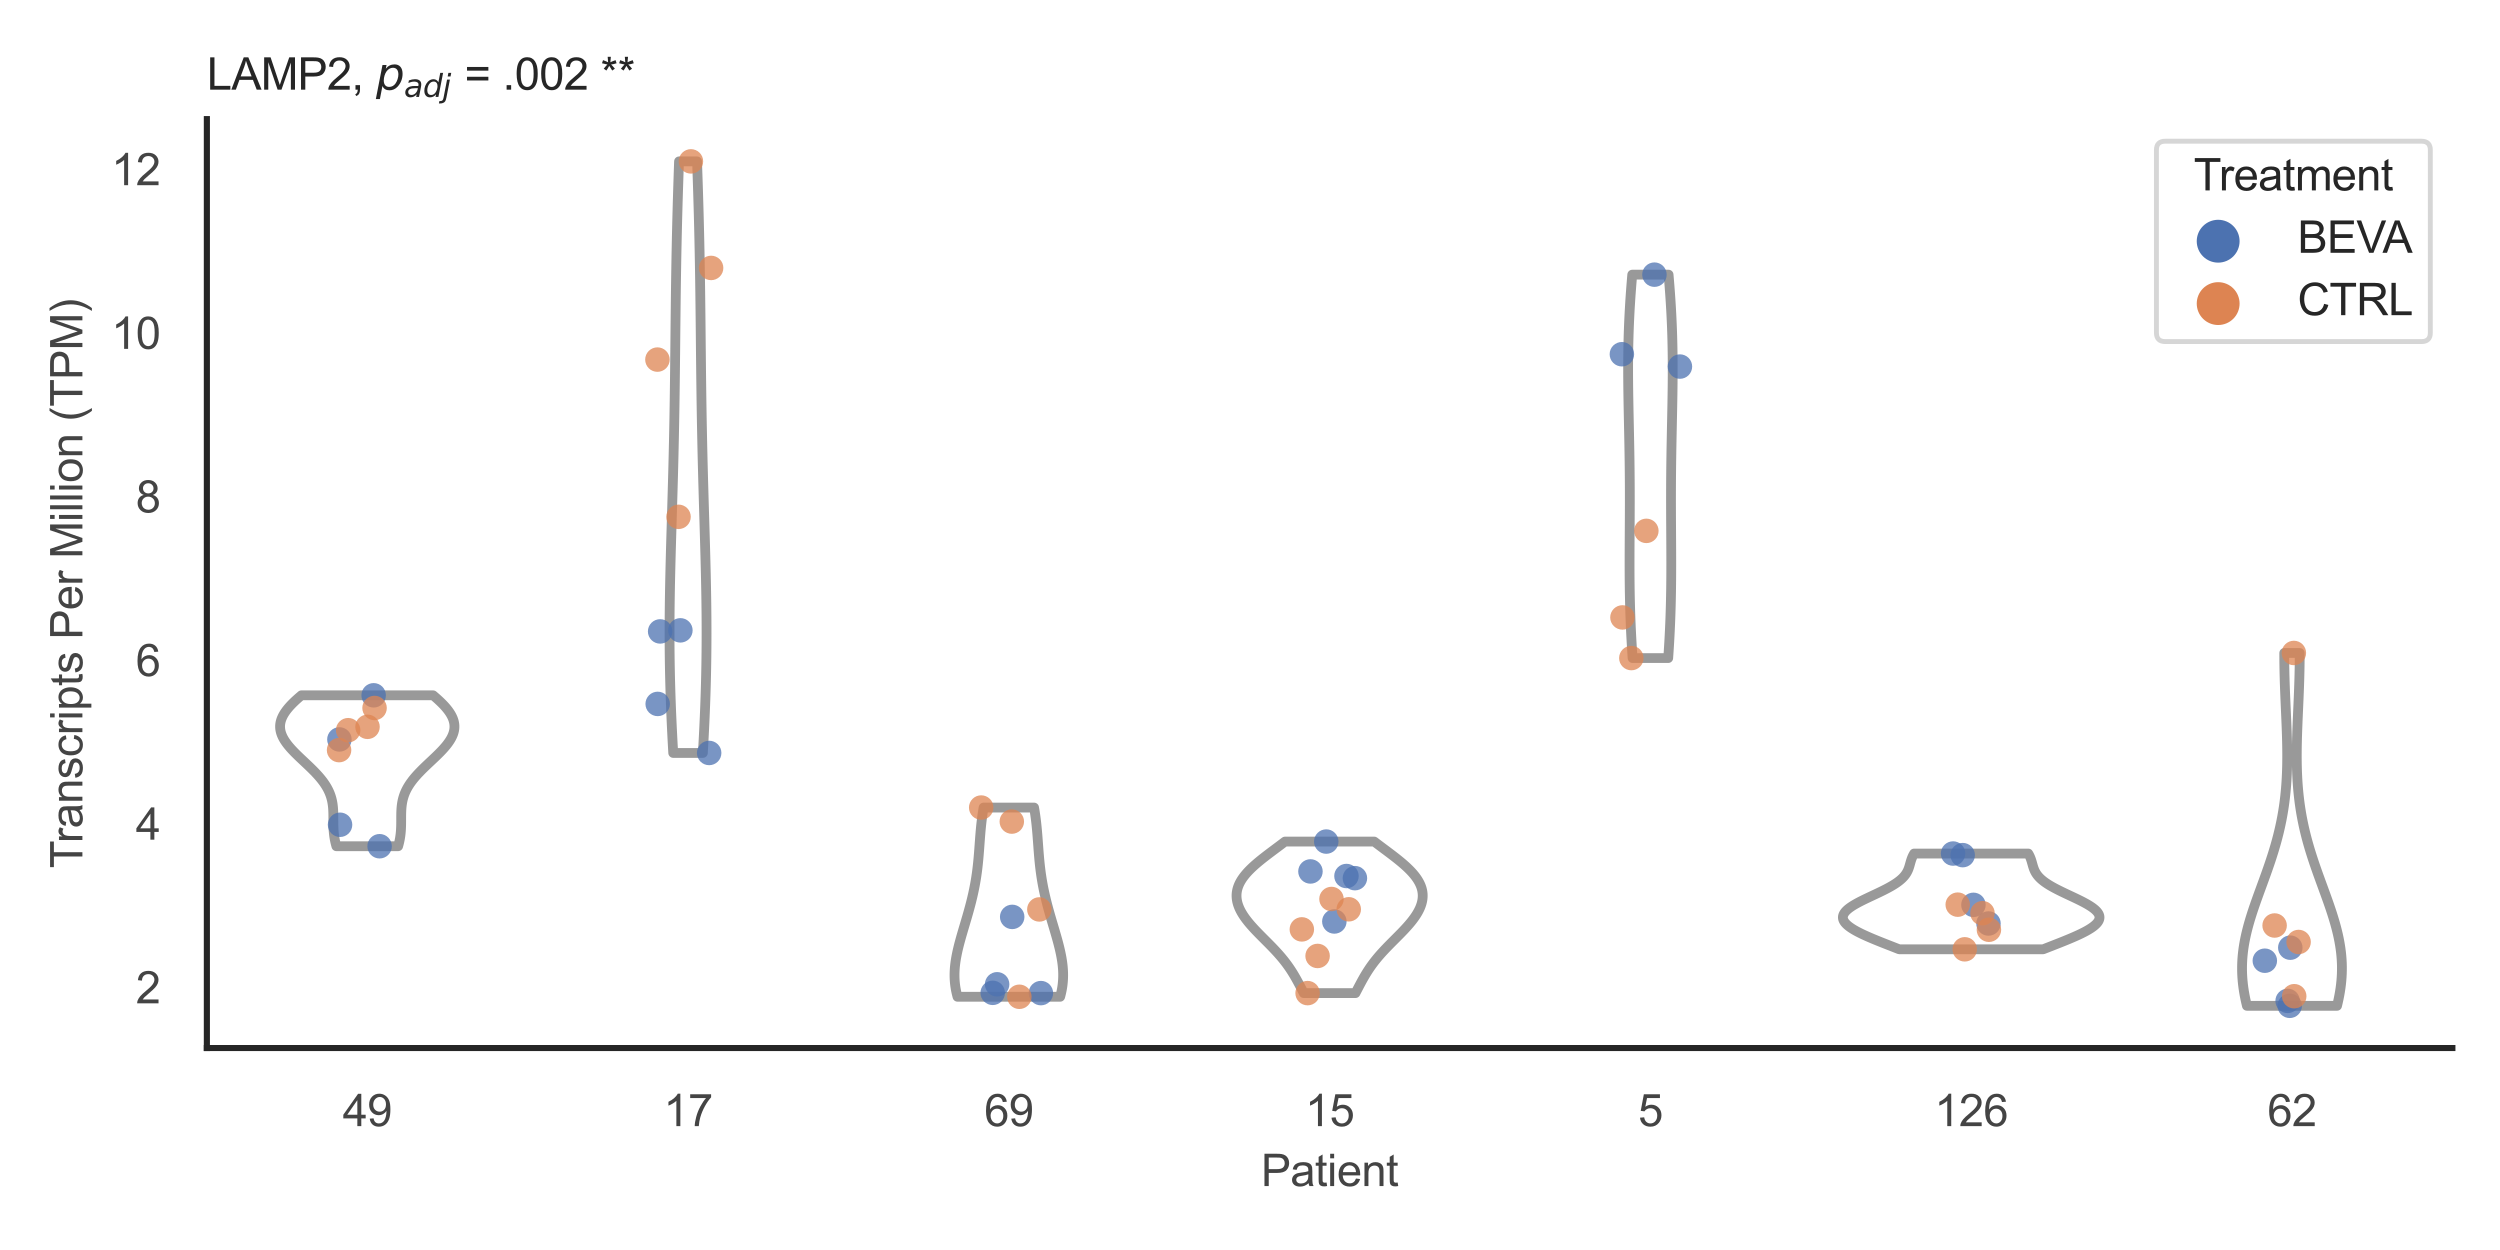 <?xml version="1.0" encoding="utf-8" standalone="no"?>
<!DOCTYPE svg PUBLIC "-//W3C//DTD SVG 1.1//EN"
  "http://www.w3.org/Graphics/SVG/1.1/DTD/svg11.dtd">
<svg xmlns:xlink="http://www.w3.org/1999/xlink" width="510.236pt" height="255.118pt" viewBox="0 0 510.236 255.118" xmlns="http://www.w3.org/2000/svg" version="1.1">
 <defs>
  <style type="text/css">*{stroke-linejoin: round; stroke-linecap: butt}</style>
 </defs>
 <g id="figure_1">
  <g id="patch_1">
   <path d="M 0 255.118 
L 510.236 255.118 
L 510.236 0 
L 0 0 
z
" style="fill: #ffffff"/>
  </g>
  <g id="axes_1">
   <g id="patch_2">
    <path d="M 42.22 213.898 
L 500.516 213.898 
L 500.516 24.32 
L 42.22 24.32 
z
" style="fill: #ffffff"/>
   </g>
   <g id="matplotlib.axis_1">
    <g id="xtick_1">
     <g id="text_1">
      <!-- 49 -->
      <g style="fill: #444444" transform="translate(69.951 229.84)scale(0.09 -0.09)">
       <defs>
        <path id="ArialMT-34" d="M 2069 0 
L 2069 1097 
L 81 1097 
L 81 1613 
L 2172 4581 
L 2631 4581 
L 2631 1613 
L 3250 1613 
L 3250 1097 
L 2631 1097 
L 2631 0 
L 2069 0 
z
M 2069 1613 
L 2069 3678 
L 634 1613 
L 2069 1613 
z
" transform="scale(0.016)"/>
        <path id="ArialMT-39" d="M 350 1059 
L 891 1109 
Q 959 728 1153 556 
Q 1347 384 1650 384 
Q 1909 384 2104 503 
Q 2300 622 2425 820 
Q 2550 1019 2634 1356 
Q 2719 1694 2719 2044 
Q 2719 2081 2716 2156 
Q 2547 1888 2255 1720 
Q 1963 1553 1622 1553 
Q 1053 1553 659 1965 
Q 266 2378 266 3053 
Q 266 3750 677 4175 
Q 1088 4600 1706 4600 
Q 2153 4600 2523 4359 
Q 2894 4119 3086 3673 
Q 3278 3228 3278 2384 
Q 3278 1506 3087 986 
Q 2897 466 2520 194 
Q 2144 -78 1638 -78 
Q 1100 -78 759 220 
Q 419 519 350 1059 
z
M 2653 3081 
Q 2653 3566 2395 3850 
Q 2138 4134 1775 4134 
Q 1400 4134 1122 3828 
Q 844 3522 844 3034 
Q 844 2597 1108 2323 
Q 1372 2050 1759 2050 
Q 2150 2050 2401 2323 
Q 2653 2597 2653 3081 
z
" transform="scale(0.016)"/>
       </defs>
       <use xlink:href="#ArialMT-34"/>
       <use xlink:href="#ArialMT-39" x="55.615"/>
      </g>
     </g>
    </g>
    <g id="xtick_2">
     <g id="text_2">
      <!-- 17 -->
      <g style="fill: #444444" transform="translate(135.421 229.84)scale(0.09 -0.09)">
       <defs>
        <path id="ArialMT-31" d="M 2384 0 
L 1822 0 
L 1822 3584 
Q 1619 3391 1289 3197 
Q 959 3003 697 2906 
L 697 3450 
Q 1169 3672 1522 3987 
Q 1875 4303 2022 4600 
L 2384 4600 
L 2384 0 
z
" transform="scale(0.016)"/>
        <path id="ArialMT-37" d="M 303 3981 
L 303 4522 
L 3269 4522 
L 3269 4084 
Q 2831 3619 2401 2847 
Q 1972 2075 1738 1259 
Q 1569 684 1522 0 
L 944 0 
Q 953 541 1156 1306 
Q 1359 2072 1739 2783 
Q 2119 3494 2547 3981 
L 303 3981 
z
" transform="scale(0.016)"/>
       </defs>
       <use xlink:href="#ArialMT-31"/>
       <use xlink:href="#ArialMT-37" x="55.615"/>
      </g>
     </g>
    </g>
    <g id="xtick_3">
     <g id="text_3">
      <!-- 69 -->
      <g style="fill: #444444" transform="translate(200.892 229.84)scale(0.09 -0.09)">
       <defs>
        <path id="ArialMT-36" d="M 3184 3459 
L 2625 3416 
Q 2550 3747 2413 3897 
Q 2184 4138 1850 4138 
Q 1581 4138 1378 3988 
Q 1113 3794 959 3422 
Q 806 3050 800 2363 
Q 1003 2672 1297 2822 
Q 1591 2972 1913 2972 
Q 2475 2972 2870 2558 
Q 3266 2144 3266 1488 
Q 3266 1056 3080 686 
Q 2894 316 2569 119 
Q 2244 -78 1831 -78 
Q 1128 -78 684 439 
Q 241 956 241 2144 
Q 241 3472 731 4075 
Q 1159 4600 1884 4600 
Q 2425 4600 2770 4297 
Q 3116 3994 3184 3459 
z
M 888 1484 
Q 888 1194 1011 928 
Q 1134 663 1356 523 
Q 1578 384 1822 384 
Q 2178 384 2434 671 
Q 2691 959 2691 1453 
Q 2691 1928 2437 2201 
Q 2184 2475 1800 2475 
Q 1419 2475 1153 2201 
Q 888 1928 888 1484 
z
" transform="scale(0.016)"/>
       </defs>
       <use xlink:href="#ArialMT-36"/>
       <use xlink:href="#ArialMT-39" x="55.615"/>
      </g>
     </g>
    </g>
    <g id="xtick_4">
     <g id="text_4">
      <!-- 15 -->
      <g style="fill: #444444" transform="translate(266.363 229.84)scale(0.09 -0.09)">
       <defs>
        <path id="ArialMT-35" d="M 266 1200 
L 856 1250 
Q 922 819 1161 601 
Q 1400 384 1738 384 
Q 2144 384 2425 690 
Q 2706 997 2706 1503 
Q 2706 1984 2436 2262 
Q 2166 2541 1728 2541 
Q 1456 2541 1237 2417 
Q 1019 2294 894 2097 
L 366 2166 
L 809 4519 
L 3088 4519 
L 3088 3981 
L 1259 3981 
L 1013 2750 
Q 1425 3038 1878 3038 
Q 2478 3038 2890 2622 
Q 3303 2206 3303 1553 
Q 3303 931 2941 478 
Q 2500 -78 1738 -78 
Q 1113 -78 717 272 
Q 322 622 266 1200 
z
" transform="scale(0.016)"/>
       </defs>
       <use xlink:href="#ArialMT-31"/>
       <use xlink:href="#ArialMT-35" x="55.615"/>
      </g>
     </g>
    </g>
    <g id="xtick_5">
     <g id="text_5">
      <!-- 5 -->
      <g style="fill: #444444" transform="translate(334.337 229.84)scale(0.09 -0.09)">
       <use xlink:href="#ArialMT-35"/>
      </g>
     </g>
    </g>
    <g id="xtick_6">
     <g id="text_6">
      <!-- 126 -->
      <g style="fill: #444444" transform="translate(394.803 229.84)scale(0.09 -0.09)">
       <defs>
        <path id="ArialMT-32" d="M 3222 541 
L 3222 0 
L 194 0 
Q 188 203 259 391 
Q 375 700 629 1000 
Q 884 1300 1366 1694 
Q 2113 2306 2375 2664 
Q 2638 3022 2638 3341 
Q 2638 3675 2398 3904 
Q 2159 4134 1775 4134 
Q 1369 4134 1125 3890 
Q 881 3647 878 3216 
L 300 3275 
Q 359 3922 746 4261 
Q 1134 4600 1788 4600 
Q 2447 4600 2831 4234 
Q 3216 3869 3216 3328 
Q 3216 3053 3103 2787 
Q 2991 2522 2730 2228 
Q 2469 1934 1863 1422 
Q 1356 997 1212 845 
Q 1069 694 975 541 
L 3222 541 
z
" transform="scale(0.016)"/>
       </defs>
       <use xlink:href="#ArialMT-31"/>
       <use xlink:href="#ArialMT-32" x="55.615"/>
       <use xlink:href="#ArialMT-36" x="111.23"/>
      </g>
     </g>
    </g>
    <g id="xtick_7">
     <g id="text_7">
      <!-- 62 -->
      <g style="fill: #444444" transform="translate(462.776 229.84)scale(0.09 -0.09)">
       <use xlink:href="#ArialMT-36"/>
       <use xlink:href="#ArialMT-32" x="55.615"/>
      </g>
     </g>
    </g>
    <g id="text_8">
     <!-- Patient -->
     <g style="fill: #444444" transform="translate(257.359 242.071)scale(0.09 -0.09)">
      <defs>
       <path id="ArialMT-50" d="M 494 0 
L 494 4581 
L 2222 4581 
Q 2678 4581 2919 4538 
Q 3256 4481 3484 4323 
Q 3713 4166 3852 3881 
Q 3991 3597 3991 3256 
Q 3991 2672 3619 2267 
Q 3247 1863 2275 1863 
L 1100 1863 
L 1100 0 
L 494 0 
z
M 1100 2403 
L 2284 2403 
Q 2872 2403 3119 2622 
Q 3366 2841 3366 3238 
Q 3366 3525 3220 3729 
Q 3075 3934 2838 4000 
Q 2684 4041 2272 4041 
L 1100 4041 
L 1100 2403 
z
" transform="scale(0.016)"/>
       <path id="ArialMT-61" d="M 2588 409 
Q 2275 144 1986 34 
Q 1697 -75 1366 -75 
Q 819 -75 525 192 
Q 231 459 231 875 
Q 231 1119 342 1320 
Q 453 1522 633 1644 
Q 813 1766 1038 1828 
Q 1203 1872 1538 1913 
Q 2219 1994 2541 2106 
Q 2544 2222 2544 2253 
Q 2544 2597 2384 2738 
Q 2169 2928 1744 2928 
Q 1347 2928 1158 2789 
Q 969 2650 878 2297 
L 328 2372 
Q 403 2725 575 2942 
Q 747 3159 1072 3276 
Q 1397 3394 1825 3394 
Q 2250 3394 2515 3294 
Q 2781 3194 2906 3042 
Q 3031 2891 3081 2659 
Q 3109 2516 3109 2141 
L 3109 1391 
Q 3109 606 3145 398 
Q 3181 191 3288 0 
L 2700 0 
Q 2613 175 2588 409 
z
M 2541 1666 
Q 2234 1541 1622 1453 
Q 1275 1403 1131 1340 
Q 988 1278 909 1158 
Q 831 1038 831 891 
Q 831 666 1001 516 
Q 1172 366 1500 366 
Q 1825 366 2078 508 
Q 2331 650 2450 897 
Q 2541 1088 2541 1459 
L 2541 1666 
z
" transform="scale(0.016)"/>
       <path id="ArialMT-74" d="M 1650 503 
L 1731 6 
Q 1494 -44 1306 -44 
Q 1000 -44 831 53 
Q 663 150 594 308 
Q 525 466 525 972 
L 525 2881 
L 113 2881 
L 113 3319 
L 525 3319 
L 525 4141 
L 1084 4478 
L 1084 3319 
L 1650 3319 
L 1650 2881 
L 1084 2881 
L 1084 941 
Q 1084 700 1114 631 
Q 1144 563 1211 522 
Q 1278 481 1403 481 
Q 1497 481 1650 503 
z
" transform="scale(0.016)"/>
       <path id="ArialMT-69" d="M 425 3934 
L 425 4581 
L 988 4581 
L 988 3934 
L 425 3934 
z
M 425 0 
L 425 3319 
L 988 3319 
L 988 0 
L 425 0 
z
" transform="scale(0.016)"/>
       <path id="ArialMT-65" d="M 2694 1069 
L 3275 997 
Q 3138 488 2766 206 
Q 2394 -75 1816 -75 
Q 1088 -75 661 373 
Q 234 822 234 1631 
Q 234 2469 665 2931 
Q 1097 3394 1784 3394 
Q 2450 3394 2872 2941 
Q 3294 2488 3294 1666 
Q 3294 1616 3291 1516 
L 816 1516 
Q 847 969 1125 678 
Q 1403 388 1819 388 
Q 2128 388 2347 550 
Q 2566 713 2694 1069 
z
M 847 1978 
L 2700 1978 
Q 2663 2397 2488 2606 
Q 2219 2931 1791 2931 
Q 1403 2931 1139 2672 
Q 875 2413 847 1978 
z
" transform="scale(0.016)"/>
       <path id="ArialMT-6e" d="M 422 0 
L 422 3319 
L 928 3319 
L 928 2847 
Q 1294 3394 1984 3394 
Q 2284 3394 2536 3286 
Q 2788 3178 2913 3003 
Q 3038 2828 3088 2588 
Q 3119 2431 3119 2041 
L 3119 0 
L 2556 0 
L 2556 2019 
Q 2556 2363 2490 2533 
Q 2425 2703 2258 2804 
Q 2091 2906 1866 2906 
Q 1506 2906 1245 2678 
Q 984 2450 984 1813 
L 984 0 
L 422 0 
z
" transform="scale(0.016)"/>
      </defs>
      <use xlink:href="#ArialMT-50"/>
      <use xlink:href="#ArialMT-61" x="66.699"/>
      <use xlink:href="#ArialMT-74" x="122.314"/>
      <use xlink:href="#ArialMT-69" x="150.098"/>
      <use xlink:href="#ArialMT-65" x="172.314"/>
      <use xlink:href="#ArialMT-6e" x="227.93"/>
      <use xlink:href="#ArialMT-74" x="283.545"/>
     </g>
    </g>
   </g>
   <g id="matplotlib.axis_2">
    <g id="ytick_1">
     <g id="text_9">
      <!-- 2 -->
      <g style="fill: #444444" transform="translate(27.715 204.769)scale(0.09 -0.09)">
       <use xlink:href="#ArialMT-32"/>
      </g>
     </g>
    </g>
    <g id="ytick_2">
     <g id="text_10">
      <!-- 4 -->
      <g style="fill: #444444" transform="translate(27.715 171.376)scale(0.09 -0.09)">
       <use xlink:href="#ArialMT-34"/>
      </g>
     </g>
    </g>
    <g id="ytick_3">
     <g id="text_11">
      <!-- 6 -->
      <g style="fill: #444444" transform="translate(27.715 137.983)scale(0.09 -0.09)">
       <use xlink:href="#ArialMT-36"/>
      </g>
     </g>
    </g>
    <g id="ytick_4">
     <g id="text_12">
      <!-- 8 -->
      <g style="fill: #444444" transform="translate(27.715 104.59)scale(0.09 -0.09)">
       <defs>
        <path id="ArialMT-38" d="M 1131 2484 
Q 781 2613 612 2850 
Q 444 3088 444 3419 
Q 444 3919 803 4259 
Q 1163 4600 1759 4600 
Q 2359 4600 2725 4251 
Q 3091 3903 3091 3403 
Q 3091 3084 2923 2848 
Q 2756 2613 2416 2484 
Q 2838 2347 3058 2040 
Q 3278 1734 3278 1309 
Q 3278 722 2862 322 
Q 2447 -78 1769 -78 
Q 1091 -78 675 323 
Q 259 725 259 1325 
Q 259 1772 486 2073 
Q 713 2375 1131 2484 
z
M 1019 3438 
Q 1019 3113 1228 2906 
Q 1438 2700 1772 2700 
Q 2097 2700 2305 2904 
Q 2513 3109 2513 3406 
Q 2513 3716 2298 3927 
Q 2084 4138 1766 4138 
Q 1444 4138 1231 3931 
Q 1019 3725 1019 3438 
z
M 838 1322 
Q 838 1081 952 856 
Q 1066 631 1291 507 
Q 1516 384 1775 384 
Q 2178 384 2440 643 
Q 2703 903 2703 1303 
Q 2703 1709 2433 1975 
Q 2163 2241 1756 2241 
Q 1359 2241 1098 1978 
Q 838 1716 838 1322 
z
" transform="scale(0.016)"/>
       </defs>
       <use xlink:href="#ArialMT-38"/>
      </g>
     </g>
    </g>
    <g id="ytick_5">
     <g id="text_13">
      <!-- 10 -->
      <g style="fill: #444444" transform="translate(22.71 71.197)scale(0.09 -0.09)">
       <defs>
        <path id="ArialMT-30" d="M 266 2259 
Q 266 3072 433 3567 
Q 600 4063 929 4331 
Q 1259 4600 1759 4600 
Q 2128 4600 2406 4451 
Q 2684 4303 2865 4023 
Q 3047 3744 3150 3342 
Q 3253 2941 3253 2259 
Q 3253 1453 3087 958 
Q 2922 463 2592 192 
Q 2263 -78 1759 -78 
Q 1097 -78 719 397 
Q 266 969 266 2259 
z
M 844 2259 
Q 844 1131 1108 757 
Q 1372 384 1759 384 
Q 2147 384 2411 759 
Q 2675 1134 2675 2259 
Q 2675 3391 2411 3762 
Q 2147 4134 1753 4134 
Q 1366 4134 1134 3806 
Q 844 3388 844 2259 
z
" transform="scale(0.016)"/>
       </defs>
       <use xlink:href="#ArialMT-31"/>
       <use xlink:href="#ArialMT-30" x="55.615"/>
      </g>
     </g>
    </g>
    <g id="ytick_6">
     <g id="text_14">
      <!-- 12 -->
      <g style="fill: #444444" transform="translate(22.71 37.804)scale(0.09 -0.09)">
       <use xlink:href="#ArialMT-31"/>
       <use xlink:href="#ArialMT-32" x="55.615"/>
      </g>
     </g>
    </g>
    <g id="text_15">
     <!-- Transcripts Per Million (TPM) -->
     <g style="fill: #444444" transform="translate(16.816 177.194)rotate(-90)scale(0.09 -0.09)">
      <defs>
       <path id="ArialMT-54" d="M 1659 0 
L 1659 4041 
L 150 4041 
L 150 4581 
L 3781 4581 
L 3781 4041 
L 2266 4041 
L 2266 0 
L 1659 0 
z
" transform="scale(0.016)"/>
       <path id="ArialMT-72" d="M 416 0 
L 416 3319 
L 922 3319 
L 922 2816 
Q 1116 3169 1280 3281 
Q 1444 3394 1641 3394 
Q 1925 3394 2219 3213 
L 2025 2691 
Q 1819 2813 1613 2813 
Q 1428 2813 1281 2702 
Q 1134 2591 1072 2394 
Q 978 2094 978 1738 
L 978 0 
L 416 0 
z
" transform="scale(0.016)"/>
       <path id="ArialMT-73" d="M 197 991 
L 753 1078 
Q 800 744 1014 566 
Q 1228 388 1613 388 
Q 2000 388 2187 545 
Q 2375 703 2375 916 
Q 2375 1106 2209 1216 
Q 2094 1291 1634 1406 
Q 1016 1563 777 1677 
Q 538 1791 414 1992 
Q 291 2194 291 2438 
Q 291 2659 392 2848 
Q 494 3038 669 3163 
Q 800 3259 1026 3326 
Q 1253 3394 1513 3394 
Q 1903 3394 2198 3281 
Q 2494 3169 2634 2976 
Q 2775 2784 2828 2463 
L 2278 2388 
Q 2241 2644 2061 2787 
Q 1881 2931 1553 2931 
Q 1166 2931 1000 2803 
Q 834 2675 834 2503 
Q 834 2394 903 2306 
Q 972 2216 1119 2156 
Q 1203 2125 1616 2013 
Q 2213 1853 2448 1751 
Q 2684 1650 2818 1456 
Q 2953 1263 2953 975 
Q 2953 694 2789 445 
Q 2625 197 2315 61 
Q 2006 -75 1616 -75 
Q 969 -75 630 194 
Q 291 463 197 991 
z
" transform="scale(0.016)"/>
       <path id="ArialMT-63" d="M 2588 1216 
L 3141 1144 
Q 3050 572 2676 248 
Q 2303 -75 1759 -75 
Q 1078 -75 664 370 
Q 250 816 250 1647 
Q 250 2184 428 2587 
Q 606 2991 970 3192 
Q 1334 3394 1763 3394 
Q 2303 3394 2647 3120 
Q 2991 2847 3088 2344 
L 2541 2259 
Q 2463 2594 2264 2762 
Q 2066 2931 1784 2931 
Q 1359 2931 1093 2626 
Q 828 2322 828 1663 
Q 828 994 1084 691 
Q 1341 388 1753 388 
Q 2084 388 2306 591 
Q 2528 794 2588 1216 
z
" transform="scale(0.016)"/>
       <path id="ArialMT-70" d="M 422 -1272 
L 422 3319 
L 934 3319 
L 934 2888 
Q 1116 3141 1344 3267 
Q 1572 3394 1897 3394 
Q 2322 3394 2647 3175 
Q 2972 2956 3137 2557 
Q 3303 2159 3303 1684 
Q 3303 1175 3120 767 
Q 2938 359 2589 142 
Q 2241 -75 1856 -75 
Q 1575 -75 1351 44 
Q 1128 163 984 344 
L 984 -1272 
L 422 -1272 
z
M 931 1641 
Q 931 1000 1190 694 
Q 1450 388 1819 388 
Q 2194 388 2461 705 
Q 2728 1022 2728 1688 
Q 2728 2322 2467 2637 
Q 2206 2953 1844 2953 
Q 1484 2953 1207 2617 
Q 931 2281 931 1641 
z
" transform="scale(0.016)"/>
       <path id="ArialMT-20" transform="scale(0.016)"/>
       <path id="ArialMT-4d" d="M 475 0 
L 475 4581 
L 1388 4581 
L 2472 1338 
Q 2622 884 2691 659 
Q 2769 909 2934 1394 
L 4031 4581 
L 4847 4581 
L 4847 0 
L 4263 0 
L 4263 3834 
L 2931 0 
L 2384 0 
L 1059 3900 
L 1059 0 
L 475 0 
z
" transform="scale(0.016)"/>
       <path id="ArialMT-6c" d="M 409 0 
L 409 4581 
L 972 4581 
L 972 0 
L 409 0 
z
" transform="scale(0.016)"/>
       <path id="ArialMT-6f" d="M 213 1659 
Q 213 2581 725 3025 
Q 1153 3394 1769 3394 
Q 2453 3394 2887 2945 
Q 3322 2497 3322 1706 
Q 3322 1066 3130 698 
Q 2938 331 2570 128 
Q 2203 -75 1769 -75 
Q 1072 -75 642 372 
Q 213 819 213 1659 
z
M 791 1659 
Q 791 1022 1069 705 
Q 1347 388 1769 388 
Q 2188 388 2466 706 
Q 2744 1025 2744 1678 
Q 2744 2294 2464 2611 
Q 2184 2928 1769 2928 
Q 1347 2928 1069 2612 
Q 791 2297 791 1659 
z
" transform="scale(0.016)"/>
       <path id="ArialMT-28" d="M 1497 -1347 
Q 1031 -759 709 28 
Q 388 816 388 1659 
Q 388 2403 628 3084 
Q 909 3875 1497 4659 
L 1900 4659 
Q 1522 4009 1400 3731 
Q 1209 3300 1100 2831 
Q 966 2247 966 1656 
Q 966 153 1900 -1347 
L 1497 -1347 
z
" transform="scale(0.016)"/>
       <path id="ArialMT-29" d="M 791 -1347 
L 388 -1347 
Q 1322 153 1322 1656 
Q 1322 2244 1188 2822 
Q 1081 3291 891 3722 
Q 769 4003 388 4659 
L 791 4659 
Q 1378 3875 1659 3084 
Q 1900 2403 1900 1659 
Q 1900 816 1576 28 
Q 1253 -759 791 -1347 
z
" transform="scale(0.016)"/>
      </defs>
      <use xlink:href="#ArialMT-54"/>
      <use xlink:href="#ArialMT-72" x="57.334"/>
      <use xlink:href="#ArialMT-61" x="90.635"/>
      <use xlink:href="#ArialMT-6e" x="146.25"/>
      <use xlink:href="#ArialMT-73" x="201.865"/>
      <use xlink:href="#ArialMT-63" x="251.865"/>
      <use xlink:href="#ArialMT-72" x="301.865"/>
      <use xlink:href="#ArialMT-69" x="335.166"/>
      <use xlink:href="#ArialMT-70" x="357.383"/>
      <use xlink:href="#ArialMT-74" x="412.998"/>
      <use xlink:href="#ArialMT-73" x="440.781"/>
      <use xlink:href="#ArialMT-20" x="490.781"/>
      <use xlink:href="#ArialMT-50" x="518.564"/>
      <use xlink:href="#ArialMT-65" x="585.264"/>
      <use xlink:href="#ArialMT-72" x="640.879"/>
      <use xlink:href="#ArialMT-20" x="674.18"/>
      <use xlink:href="#ArialMT-4d" x="701.963"/>
      <use xlink:href="#ArialMT-69" x="785.264"/>
      <use xlink:href="#ArialMT-6c" x="807.48"/>
      <use xlink:href="#ArialMT-6c" x="829.697"/>
      <use xlink:href="#ArialMT-69" x="851.914"/>
      <use xlink:href="#ArialMT-6f" x="874.131"/>
      <use xlink:href="#ArialMT-6e" x="929.746"/>
      <use xlink:href="#ArialMT-20" x="985.361"/>
      <use xlink:href="#ArialMT-28" x="1013.145"/>
      <use xlink:href="#ArialMT-54" x="1046.445"/>
      <use xlink:href="#ArialMT-50" x="1107.529"/>
      <use xlink:href="#ArialMT-4d" x="1174.229"/>
      <use xlink:href="#ArialMT-29" x="1257.529"/>
     </g>
    </g>
   </g>
   <g id="PolyCollection_1">
    <defs>
     <path id="m1e7bbed6c3" d="M 81.255 -82.407 
L 68.656 -82.407 
L 68.569 -82.718 
L 68.488 -83.029 
L 68.415 -83.34 
L 68.349 -83.652 
L 68.29 -83.963 
L 68.238 -84.274 
L 68.194 -84.585 
L 68.156 -84.896 
L 68.124 -85.207 
L 68.098 -85.518 
L 68.077 -85.83 
L 68.062 -86.141 
L 68.05 -86.452 
L 68.042 -86.763 
L 68.038 -87.074 
L 68.035 -87.385 
L 68.034 -87.696 
L 68.034 -88.007 
L 68.033 -88.319 
L 68.032 -88.63 
L 68.028 -88.941 
L 68.021 -89.252 
L 68.01 -89.563 
L 67.995 -89.874 
L 67.974 -90.185 
L 67.946 -90.496 
L 67.91 -90.808 
L 67.866 -91.119 
L 67.813 -91.43 
L 67.75 -91.741 
L 67.676 -92.052 
L 67.591 -92.363 
L 67.494 -92.674 
L 67.384 -92.986 
L 67.261 -93.297 
L 67.125 -93.608 
L 66.976 -93.919 
L 66.813 -94.23 
L 66.635 -94.541 
L 66.444 -94.852 
L 66.24 -95.163 
L 66.021 -95.475 
L 65.79 -95.786 
L 65.545 -96.097 
L 65.289 -96.408 
L 65.021 -96.719 
L 64.742 -97.03 
L 64.452 -97.341 
L 64.154 -97.653 
L 63.847 -97.964 
L 63.534 -98.275 
L 63.214 -98.586 
L 62.889 -98.897 
L 62.561 -99.208 
L 62.231 -99.519 
L 61.9 -99.83 
L 61.569 -100.142 
L 61.241 -100.453 
L 60.916 -100.764 
L 60.596 -101.075 
L 60.282 -101.386 
L 59.976 -101.697 
L 59.68 -102.008 
L 59.394 -102.319 
L 59.12 -102.631 
L 58.86 -102.942 
L 58.614 -103.253 
L 58.384 -103.564 
L 58.171 -103.875 
L 57.975 -104.186 
L 57.799 -104.497 
L 57.643 -104.809 
L 57.508 -105.12 
L 57.394 -105.431 
L 57.302 -105.742 
L 57.233 -106.053 
L 57.186 -106.364 
L 57.163 -106.675 
L 57.163 -106.986 
L 57.187 -107.298 
L 57.234 -107.609 
L 57.305 -107.92 
L 57.398 -108.231 
L 57.515 -108.542 
L 57.654 -108.853 
L 57.814 -109.164 
L 57.996 -109.476 
L 58.199 -109.787 
L 58.421 -110.098 
L 58.662 -110.409 
L 58.921 -110.72 
L 59.197 -111.031 
L 59.489 -111.342 
L 59.797 -111.653 
L 60.118 -111.965 
L 60.452 -112.276 
L 60.797 -112.587 
L 61.153 -112.898 
L 61.518 -113.209 
L 88.392 -113.209 
L 88.392 -113.209 
L 88.758 -112.898 
L 89.114 -112.587 
L 89.459 -112.276 
L 89.793 -111.965 
L 90.114 -111.653 
L 90.422 -111.342 
L 90.714 -111.031 
L 90.99 -110.72 
L 91.249 -110.409 
L 91.49 -110.098 
L 91.712 -109.787 
L 91.915 -109.476 
L 92.097 -109.164 
L 92.257 -108.853 
L 92.396 -108.542 
L 92.512 -108.231 
L 92.606 -107.92 
L 92.677 -107.609 
L 92.724 -107.298 
L 92.748 -106.986 
L 92.748 -106.675 
L 92.725 -106.364 
L 92.678 -106.053 
L 92.609 -105.742 
L 92.517 -105.431 
L 92.403 -105.12 
L 92.267 -104.809 
L 92.111 -104.497 
L 91.935 -104.186 
L 91.74 -103.875 
L 91.527 -103.564 
L 91.297 -103.253 
L 91.051 -102.942 
L 90.791 -102.631 
L 90.517 -102.319 
L 90.231 -102.008 
L 89.935 -101.697 
L 89.629 -101.386 
L 89.315 -101.075 
L 88.995 -100.764 
L 88.67 -100.453 
L 88.341 -100.142 
L 88.011 -99.83 
L 87.68 -99.519 
L 87.35 -99.208 
L 87.022 -98.897 
L 86.697 -98.586 
L 86.377 -98.275 
L 86.064 -97.964 
L 85.757 -97.653 
L 85.459 -97.341 
L 85.169 -97.03 
L 84.89 -96.719 
L 84.622 -96.408 
L 84.365 -96.097 
L 84.121 -95.786 
L 83.89 -95.475 
L 83.671 -95.163 
L 83.467 -94.852 
L 83.276 -94.541 
L 83.098 -94.23 
L 82.935 -93.919 
L 82.785 -93.608 
L 82.649 -93.297 
L 82.527 -92.986 
L 82.417 -92.674 
L 82.32 -92.363 
L 82.235 -92.052 
L 82.161 -91.741 
L 82.098 -91.43 
L 82.045 -91.119 
L 82.001 -90.808 
L 81.965 -90.496 
L 81.937 -90.185 
L 81.916 -89.874 
L 81.901 -89.563 
L 81.89 -89.252 
L 81.883 -88.941 
L 81.879 -88.63 
L 81.878 -88.319 
L 81.877 -88.007 
L 81.877 -87.696 
L 81.876 -87.385 
L 81.873 -87.074 
L 81.868 -86.763 
L 81.861 -86.452 
L 81.849 -86.141 
L 81.834 -85.83 
L 81.813 -85.518 
L 81.787 -85.207 
L 81.755 -84.896 
L 81.717 -84.585 
L 81.672 -84.274 
L 81.621 -83.963 
L 81.562 -83.652 
L 81.496 -83.34 
L 81.423 -83.029 
L 81.342 -82.718 
L 81.255 -82.407 
z
" style="stroke: #999999; stroke-width: 2"/>
    </defs>
    <g clip-path="url(#p9412b223ca)">
     <use xlink:href="#m1e7bbed6c3" x="0" y="255.118" style="fill: #ffffff; stroke: #999999; stroke-width: 2"/>
    </g>
   </g>
   <g id="PolyCollection_2">
    <defs>
     <path id="mfa07626ac1" d="M 143.452 -101.444 
L 137.401 -101.444 
L 137.332 -102.664 
L 137.265 -103.883 
L 137.202 -105.103 
L 137.141 -106.322 
L 137.083 -107.542 
L 137.028 -108.761 
L 136.977 -109.981 
L 136.929 -111.201 
L 136.885 -112.42 
L 136.844 -113.64 
L 136.807 -114.859 
L 136.774 -116.079 
L 136.745 -117.298 
L 136.72 -118.518 
L 136.699 -119.737 
L 136.682 -120.957 
L 136.668 -122.177 
L 136.659 -123.396 
L 136.653 -124.616 
L 136.651 -125.835 
L 136.652 -127.055 
L 136.657 -128.274 
L 136.665 -129.494 
L 136.676 -130.714 
L 136.691 -131.933 
L 136.708 -133.153 
L 136.728 -134.372 
L 136.75 -135.592 
L 136.775 -136.811 
L 136.802 -138.031 
L 136.831 -139.251 
L 136.861 -140.47 
L 136.893 -141.69 
L 136.926 -142.909 
L 136.961 -144.129 
L 136.996 -145.348 
L 137.032 -146.568 
L 137.068 -147.787 
L 137.104 -149.007 
L 137.141 -150.227 
L 137.177 -151.446 
L 137.213 -152.666 
L 137.249 -153.885 
L 137.284 -155.105 
L 137.319 -156.324 
L 137.352 -157.544 
L 137.385 -158.764 
L 137.417 -159.983 
L 137.447 -161.203 
L 137.477 -162.422 
L 137.505 -163.642 
L 137.532 -164.861 
L 137.558 -166.081 
L 137.582 -167.301 
L 137.605 -168.52 
L 137.627 -169.74 
L 137.648 -170.959 
L 137.668 -172.179 
L 137.686 -173.398 
L 137.704 -174.618 
L 137.72 -175.837 
L 137.736 -177.057 
L 137.75 -178.277 
L 137.765 -179.496 
L 137.778 -180.716 
L 137.791 -181.935 
L 137.804 -183.155 
L 137.816 -184.374 
L 137.829 -185.594 
L 137.841 -186.814 
L 137.853 -188.033 
L 137.866 -189.253 
L 137.879 -190.472 
L 137.893 -191.692 
L 137.907 -192.911 
L 137.921 -194.131 
L 137.937 -195.35 
L 137.953 -196.57 
L 137.971 -197.79 
L 137.989 -199.009 
L 138.009 -200.229 
L 138.029 -201.448 
L 138.051 -202.668 
L 138.075 -203.887 
L 138.099 -205.107 
L 138.125 -206.327 
L 138.153 -207.546 
L 138.182 -208.766 
L 138.212 -209.985 
L 138.244 -211.205 
L 138.277 -212.424 
L 138.311 -213.644 
L 138.347 -214.864 
L 138.384 -216.083 
L 138.423 -217.303 
L 138.463 -218.522 
L 138.503 -219.742 
L 138.545 -220.961 
L 138.588 -222.181 
L 142.264 -222.181 
L 142.264 -222.181 
L 142.307 -220.961 
L 142.349 -219.742 
L 142.39 -218.522 
L 142.43 -217.303 
L 142.468 -216.083 
L 142.505 -214.864 
L 142.541 -213.644 
L 142.576 -212.424 
L 142.609 -211.205 
L 142.641 -209.985 
L 142.671 -208.766 
L 142.7 -207.546 
L 142.727 -206.327 
L 142.753 -205.107 
L 142.778 -203.887 
L 142.801 -202.668 
L 142.823 -201.448 
L 142.844 -200.229 
L 142.864 -199.009 
L 142.882 -197.79 
L 142.899 -196.57 
L 142.916 -195.35 
L 142.931 -194.131 
L 142.946 -192.911 
L 142.96 -191.692 
L 142.974 -190.472 
L 142.987 -189.253 
L 142.999 -188.033 
L 143.012 -186.814 
L 143.024 -185.594 
L 143.036 -184.374 
L 143.049 -183.155 
L 143.061 -181.935 
L 143.075 -180.716 
L 143.088 -179.496 
L 143.102 -178.277 
L 143.117 -177.057 
L 143.133 -175.837 
L 143.149 -174.618 
L 143.166 -173.398 
L 143.185 -172.179 
L 143.205 -170.959 
L 143.225 -169.74 
L 143.247 -168.52 
L 143.271 -167.301 
L 143.295 -166.081 
L 143.321 -164.861 
L 143.348 -163.642 
L 143.376 -162.422 
L 143.405 -161.203 
L 143.436 -159.983 
L 143.468 -158.764 
L 143.5 -157.544 
L 143.534 -156.324 
L 143.569 -155.105 
L 143.604 -153.885 
L 143.639 -152.666 
L 143.676 -151.446 
L 143.712 -150.227 
L 143.749 -149.007 
L 143.785 -147.787 
L 143.821 -146.568 
L 143.857 -145.348 
L 143.892 -144.129 
L 143.926 -142.909 
L 143.959 -141.69 
L 143.991 -140.47 
L 144.022 -139.251 
L 144.051 -138.031 
L 144.077 -136.811 
L 144.102 -135.592 
L 144.125 -134.372 
L 144.145 -133.153 
L 144.162 -131.933 
L 144.176 -130.714 
L 144.188 -129.494 
L 144.196 -128.274 
L 144.201 -127.055 
L 144.202 -125.835 
L 144.2 -124.616 
L 144.194 -123.396 
L 144.184 -122.177 
L 144.171 -120.957 
L 144.154 -119.737 
L 144.132 -118.518 
L 144.107 -117.298 
L 144.078 -116.079 
L 144.045 -114.859 
L 144.009 -113.64 
L 143.968 -112.42 
L 143.924 -111.201 
L 143.876 -109.981 
L 143.825 -108.761 
L 143.77 -107.542 
L 143.712 -106.322 
L 143.651 -105.103 
L 143.587 -103.883 
L 143.521 -102.664 
L 143.452 -101.444 
z
" style="stroke: #999999; stroke-width: 2"/>
    </defs>
    <g clip-path="url(#p9412b223ca)">
     <use xlink:href="#mfa07626ac1" x="0" y="255.118" style="fill: #ffffff; stroke: #999999; stroke-width: 2"/>
    </g>
   </g>
   <g id="PolyCollection_3">
    <defs>
     <path id="m8142b39fae" d="M 216.371 -51.682 
L 195.423 -51.682 
L 195.319 -52.072 
L 195.224 -52.462 
L 195.139 -52.852 
L 195.064 -53.242 
L 194.999 -53.633 
L 194.944 -54.023 
L 194.898 -54.413 
L 194.862 -54.803 
L 194.836 -55.193 
L 194.819 -55.583 
L 194.812 -55.973 
L 194.813 -56.363 
L 194.823 -56.753 
L 194.842 -57.143 
L 194.869 -57.534 
L 194.904 -57.924 
L 194.947 -58.314 
L 194.996 -58.704 
L 195.053 -59.094 
L 195.116 -59.484 
L 195.186 -59.874 
L 195.261 -60.264 
L 195.341 -60.654 
L 195.426 -61.045 
L 195.516 -61.435 
L 195.61 -61.825 
L 195.708 -62.215 
L 195.809 -62.605 
L 195.914 -62.995 
L 196.021 -63.385 
L 196.13 -63.775 
L 196.241 -64.165 
L 196.354 -64.555 
L 196.468 -64.946 
L 196.583 -65.336 
L 196.698 -65.726 
L 196.814 -66.116 
L 196.93 -66.506 
L 197.046 -66.896 
L 197.161 -67.286 
L 197.276 -67.676 
L 197.39 -68.066 
L 197.502 -68.457 
L 197.613 -68.847 
L 197.723 -69.237 
L 197.83 -69.627 
L 197.936 -70.017 
L 198.04 -70.407 
L 198.141 -70.797 
L 198.24 -71.187 
L 198.336 -71.577 
L 198.43 -71.967 
L 198.521 -72.358 
L 198.609 -72.748 
L 198.694 -73.138 
L 198.776 -73.528 
L 198.855 -73.918 
L 198.931 -74.308 
L 199.004 -74.698 
L 199.073 -75.088 
L 199.14 -75.478 
L 199.203 -75.868 
L 199.264 -76.259 
L 199.321 -76.649 
L 199.376 -77.039 
L 199.427 -77.429 
L 199.476 -77.819 
L 199.522 -78.209 
L 199.566 -78.599 
L 199.607 -78.989 
L 199.646 -79.379 
L 199.683 -79.77 
L 199.718 -80.16 
L 199.752 -80.55 
L 199.784 -80.94 
L 199.815 -81.33 
L 199.845 -81.72 
L 199.874 -82.11 
L 199.903 -82.5 
L 199.931 -82.89 
L 199.96 -83.28 
L 199.989 -83.671 
L 200.018 -84.061 
L 200.048 -84.451 
L 200.08 -84.841 
L 200.112 -85.231 
L 200.146 -85.621 
L 200.182 -86.011 
L 200.22 -86.401 
L 200.26 -86.791 
L 200.303 -87.181 
L 200.348 -87.572 
L 200.395 -87.962 
L 200.446 -88.352 
L 200.5 -88.742 
L 200.557 -89.132 
L 200.616 -89.522 
L 200.68 -89.912 
L 200.746 -90.302 
L 211.048 -90.302 
L 211.048 -90.302 
L 211.115 -89.912 
L 211.178 -89.522 
L 211.238 -89.132 
L 211.295 -88.742 
L 211.348 -88.352 
L 211.399 -87.962 
L 211.447 -87.572 
L 211.492 -87.181 
L 211.534 -86.791 
L 211.574 -86.401 
L 211.612 -86.011 
L 211.648 -85.621 
L 211.682 -85.231 
L 211.715 -84.841 
L 211.746 -84.451 
L 211.776 -84.061 
L 211.806 -83.671 
L 211.835 -83.28 
L 211.863 -82.89 
L 211.892 -82.5 
L 211.921 -82.11 
L 211.95 -81.72 
L 211.98 -81.33 
L 212.011 -80.94 
L 212.043 -80.55 
L 212.076 -80.16 
L 212.111 -79.77 
L 212.148 -79.379 
L 212.188 -78.989 
L 212.229 -78.599 
L 212.272 -78.209 
L 212.319 -77.819 
L 212.367 -77.429 
L 212.419 -77.039 
L 212.473 -76.649 
L 212.531 -76.259 
L 212.591 -75.868 
L 212.654 -75.478 
L 212.721 -75.088 
L 212.791 -74.698 
L 212.863 -74.308 
L 212.939 -73.918 
L 213.018 -73.528 
L 213.101 -73.138 
L 213.186 -72.748 
L 213.274 -72.358 
L 213.365 -71.967 
L 213.458 -71.577 
L 213.555 -71.187 
L 213.653 -70.797 
L 213.755 -70.407 
L 213.858 -70.017 
L 213.964 -69.627 
L 214.072 -69.237 
L 214.181 -68.847 
L 214.292 -68.457 
L 214.405 -68.066 
L 214.518 -67.676 
L 214.633 -67.286 
L 214.748 -66.896 
L 214.864 -66.506 
L 214.98 -66.116 
L 215.096 -65.726 
L 215.212 -65.336 
L 215.327 -64.946 
L 215.441 -64.555 
L 215.553 -64.165 
L 215.665 -63.775 
L 215.774 -63.385 
L 215.881 -62.995 
L 215.985 -62.605 
L 216.086 -62.215 
L 216.184 -61.825 
L 216.278 -61.435 
L 216.368 -61.045 
L 216.453 -60.654 
L 216.534 -60.264 
L 216.609 -59.874 
L 216.678 -59.484 
L 216.741 -59.094 
L 216.798 -58.704 
L 216.848 -58.314 
L 216.89 -57.924 
L 216.925 -57.534 
L 216.952 -57.143 
L 216.971 -56.753 
L 216.981 -56.363 
L 216.983 -55.973 
L 216.975 -55.583 
L 216.958 -55.193 
L 216.932 -54.803 
L 216.896 -54.413 
L 216.851 -54.023 
L 216.795 -53.633 
L 216.73 -53.242 
L 216.655 -52.852 
L 216.57 -52.462 
L 216.476 -52.072 
L 216.371 -51.682 
z
" style="stroke: #999999; stroke-width: 2"/>
    </defs>
    <g clip-path="url(#p9412b223ca)">
     <use xlink:href="#m8142b39fae" x="0" y="255.118" style="fill: #ffffff; stroke: #999999; stroke-width: 2"/>
    </g>
   </g>
   <g id="PolyCollection_4">
    <defs>
     <path id="m03fb42a566" d="M 276.643 -52.43 
L 266.094 -52.43 
L 265.932 -52.743 
L 265.769 -53.055 
L 265.607 -53.367 
L 265.444 -53.68 
L 265.279 -53.992 
L 265.114 -54.305 
L 264.946 -54.617 
L 264.776 -54.929 
L 264.603 -55.242 
L 264.426 -55.554 
L 264.246 -55.867 
L 264.061 -56.179 
L 263.872 -56.491 
L 263.677 -56.804 
L 263.476 -57.116 
L 263.269 -57.429 
L 263.055 -57.741 
L 262.834 -58.054 
L 262.607 -58.366 
L 262.372 -58.678 
L 262.13 -58.991 
L 261.88 -59.303 
L 261.623 -59.616 
L 261.359 -59.928 
L 261.088 -60.24 
L 260.811 -60.553 
L 260.527 -60.865 
L 260.238 -61.178 
L 259.943 -61.49 
L 259.643 -61.803 
L 259.34 -62.115 
L 259.033 -62.427 
L 258.724 -62.74 
L 258.413 -63.052 
L 258.101 -63.365 
L 257.789 -63.677 
L 257.478 -63.989 
L 257.169 -64.302 
L 256.862 -64.614 
L 256.559 -64.927 
L 256.261 -65.239 
L 255.968 -65.551 
L 255.681 -65.864 
L 255.402 -66.176 
L 255.13 -66.489 
L 254.868 -66.801 
L 254.615 -67.114 
L 254.372 -67.426 
L 254.14 -67.738 
L 253.92 -68.051 
L 253.712 -68.363 
L 253.518 -68.676 
L 253.336 -68.988 
L 253.169 -69.3 
L 253.016 -69.613 
L 252.879 -69.925 
L 252.757 -70.238 
L 252.65 -70.55 
L 252.56 -70.863 
L 252.487 -71.175 
L 252.431 -71.487 
L 252.393 -71.8 
L 252.373 -72.112 
L 252.37 -72.425 
L 252.386 -72.737 
L 252.421 -73.049 
L 252.475 -73.362 
L 252.547 -73.674 
L 252.639 -73.987 
L 252.751 -74.299 
L 252.881 -74.611 
L 253.031 -74.924 
L 253.2 -75.236 
L 253.388 -75.549 
L 253.595 -75.861 
L 253.82 -76.174 
L 254.063 -76.486 
L 254.323 -76.798 
L 254.6 -77.111 
L 254.894 -77.423 
L 255.203 -77.736 
L 255.527 -78.048 
L 255.864 -78.36 
L 256.215 -78.673 
L 256.577 -78.985 
L 256.95 -79.298 
L 257.332 -79.61 
L 257.724 -79.923 
L 258.122 -80.235 
L 258.527 -80.547 
L 258.937 -80.86 
L 259.351 -81.172 
L 259.768 -81.485 
L 260.186 -81.797 
L 260.604 -82.109 
L 261.022 -82.422 
L 261.439 -82.734 
L 261.852 -83.047 
L 262.262 -83.359 
L 280.474 -83.359 
L 280.474 -83.359 
L 280.884 -83.047 
L 281.298 -82.734 
L 281.714 -82.422 
L 282.132 -82.109 
L 282.55 -81.797 
L 282.969 -81.485 
L 283.385 -81.172 
L 283.799 -80.86 
L 284.209 -80.547 
L 284.614 -80.235 
L 285.013 -79.923 
L 285.404 -79.61 
L 285.787 -79.298 
L 286.16 -78.985 
L 286.522 -78.673 
L 286.872 -78.36 
L 287.21 -78.048 
L 287.533 -77.736 
L 287.842 -77.423 
L 288.136 -77.111 
L 288.413 -76.798 
L 288.674 -76.486 
L 288.917 -76.174 
L 289.142 -75.861 
L 289.348 -75.549 
L 289.536 -75.236 
L 289.705 -74.924 
L 289.855 -74.611 
L 289.986 -74.299 
L 290.097 -73.987 
L 290.189 -73.674 
L 290.262 -73.362 
L 290.315 -73.049 
L 290.35 -72.737 
L 290.366 -72.425 
L 290.364 -72.112 
L 290.343 -71.8 
L 290.305 -71.487 
L 290.249 -71.175 
L 290.176 -70.863 
L 290.086 -70.55 
L 289.98 -70.238 
L 289.858 -69.925 
L 289.72 -69.613 
L 289.567 -69.3 
L 289.4 -68.988 
L 289.219 -68.676 
L 289.024 -68.363 
L 288.816 -68.051 
L 288.596 -67.738 
L 288.364 -67.426 
L 288.122 -67.114 
L 287.869 -66.801 
L 287.606 -66.489 
L 287.334 -66.176 
L 287.055 -65.864 
L 286.768 -65.551 
L 286.476 -65.239 
L 286.177 -64.927 
L 285.874 -64.614 
L 285.568 -64.302 
L 285.258 -63.989 
L 284.947 -63.677 
L 284.635 -63.365 
L 284.323 -63.052 
L 284.012 -62.74 
L 283.703 -62.427 
L 283.396 -62.115 
L 283.093 -61.803 
L 282.793 -61.49 
L 282.499 -61.178 
L 282.209 -60.865 
L 281.925 -60.553 
L 281.648 -60.24 
L 281.377 -59.928 
L 281.113 -59.616 
L 280.856 -59.303 
L 280.607 -58.991 
L 280.364 -58.678 
L 280.13 -58.366 
L 279.902 -58.054 
L 279.681 -57.741 
L 279.468 -57.429 
L 279.261 -57.116 
L 279.06 -56.804 
L 278.865 -56.491 
L 278.675 -56.179 
L 278.49 -55.867 
L 278.31 -55.554 
L 278.133 -55.242 
L 277.96 -54.929 
L 277.79 -54.617 
L 277.623 -54.305 
L 277.457 -53.992 
L 277.293 -53.68 
L 277.129 -53.367 
L 276.967 -53.055 
L 276.805 -52.743 
L 276.643 -52.43 
z
" style="stroke: #999999; stroke-width: 2"/>
    </defs>
    <g clip-path="url(#p9412b223ca)">
     <use xlink:href="#m03fb42a566" x="0" y="255.118" style="fill: #ffffff; stroke: #999999; stroke-width: 2"/>
    </g>
   </g>
   <g id="PolyCollection_5">
    <defs>
     <path id="mca79ee2fba" d="M 340.473 -120.81 
L 333.205 -120.81 
L 333.151 -121.6 
L 333.099 -122.391 
L 333.049 -123.181 
L 333.002 -123.972 
L 332.958 -124.762 
L 332.916 -125.552 
L 332.877 -126.343 
L 332.84 -127.133 
L 332.806 -127.924 
L 332.775 -128.714 
L 332.746 -129.505 
L 332.72 -130.295 
L 332.697 -131.085 
L 332.676 -131.876 
L 332.657 -132.666 
L 332.641 -133.457 
L 332.627 -134.247 
L 332.615 -135.037 
L 332.606 -135.828 
L 332.598 -136.618 
L 332.592 -137.409 
L 332.588 -138.199 
L 332.585 -138.99 
L 332.584 -139.78 
L 332.584 -140.57 
L 332.585 -141.361 
L 332.587 -142.151 
L 332.59 -142.942 
L 332.593 -143.732 
L 332.597 -144.523 
L 332.602 -145.313 
L 332.606 -146.103 
L 332.611 -146.894 
L 332.615 -147.684 
L 332.62 -148.475 
L 332.624 -149.265 
L 332.627 -150.056 
L 332.63 -150.846 
L 332.632 -151.636 
L 332.634 -152.427 
L 332.635 -153.217 
L 332.634 -154.008 
L 332.633 -154.798 
L 332.63 -155.589 
L 332.627 -156.379 
L 332.622 -157.169 
L 332.616 -157.96 
L 332.609 -158.75 
L 332.601 -159.541 
L 332.592 -160.331 
L 332.582 -161.121 
L 332.57 -161.912 
L 332.558 -162.702 
L 332.545 -163.493 
L 332.531 -164.283 
L 332.516 -165.074 
L 332.501 -165.864 
L 332.485 -166.654 
L 332.469 -167.445 
L 332.453 -168.235 
L 332.436 -169.026 
L 332.42 -169.816 
L 332.404 -170.607 
L 332.388 -171.397 
L 332.373 -172.187 
L 332.359 -172.978 
L 332.346 -173.768 
L 332.333 -174.559 
L 332.322 -175.349 
L 332.312 -176.14 
L 332.304 -176.93 
L 332.298 -177.72 
L 332.293 -178.511 
L 332.291 -179.301 
L 332.291 -180.092 
L 332.293 -180.882 
L 332.297 -181.673 
L 332.305 -182.463 
L 332.314 -183.253 
L 332.327 -184.044 
L 332.342 -184.834 
L 332.361 -185.625 
L 332.382 -186.415 
L 332.406 -187.205 
L 332.434 -187.996 
L 332.464 -188.786 
L 332.498 -189.577 
L 332.535 -190.367 
L 332.575 -191.158 
L 332.618 -191.948 
L 332.664 -192.738 
L 332.713 -193.529 
L 332.765 -194.319 
L 332.819 -195.11 
L 332.877 -195.9 
L 332.937 -196.691 
L 333 -197.481 
L 333.065 -198.271 
L 333.132 -199.062 
L 340.546 -199.062 
L 340.546 -199.062 
L 340.613 -198.271 
L 340.678 -197.481 
L 340.741 -196.691 
L 340.801 -195.9 
L 340.859 -195.11 
L 340.913 -194.319 
L 340.965 -193.529 
L 341.014 -192.738 
L 341.06 -191.948 
L 341.103 -191.158 
L 341.143 -190.367 
L 341.18 -189.577 
L 341.214 -188.786 
L 341.244 -187.996 
L 341.272 -187.205 
L 341.296 -186.415 
L 341.317 -185.625 
L 341.336 -184.834 
L 341.351 -184.044 
L 341.364 -183.253 
L 341.373 -182.463 
L 341.381 -181.673 
L 341.385 -180.882 
L 341.387 -180.092 
L 341.387 -179.301 
L 341.385 -178.511 
L 341.38 -177.72 
L 341.374 -176.93 
L 341.366 -176.14 
L 341.356 -175.349 
L 341.345 -174.559 
L 341.332 -173.768 
L 341.319 -172.978 
L 341.305 -172.187 
L 341.29 -171.397 
L 341.274 -170.607 
L 341.258 -169.816 
L 341.242 -169.026 
L 341.225 -168.235 
L 341.209 -167.445 
L 341.193 -166.654 
L 341.177 -165.864 
L 341.162 -165.074 
L 341.147 -164.283 
L 341.133 -163.493 
L 341.12 -162.702 
L 341.108 -161.912 
L 341.096 -161.121 
L 341.086 -160.331 
L 341.077 -159.541 
L 341.069 -158.75 
L 341.062 -157.96 
L 341.056 -157.169 
L 341.051 -156.379 
L 341.048 -155.589 
L 341.045 -154.798 
L 341.044 -154.008 
L 341.043 -153.217 
L 341.044 -152.427 
L 341.046 -151.636 
L 341.048 -150.846 
L 341.051 -150.056 
L 341.054 -149.265 
L 341.058 -148.475 
L 341.063 -147.684 
L 341.067 -146.894 
L 341.072 -146.103 
L 341.076 -145.313 
L 341.081 -144.523 
L 341.085 -143.732 
L 341.088 -142.942 
L 341.091 -142.151 
L 341.093 -141.361 
L 341.094 -140.57 
L 341.094 -139.78 
L 341.093 -138.99 
L 341.09 -138.199 
L 341.086 -137.409 
L 341.08 -136.618 
L 341.072 -135.828 
L 341.063 -135.037 
L 341.051 -134.247 
L 341.037 -133.457 
L 341.021 -132.666 
L 341.002 -131.876 
L 340.981 -131.085 
L 340.958 -130.295 
L 340.932 -129.505 
L 340.903 -128.714 
L 340.872 -127.924 
L 340.838 -127.133 
L 340.801 -126.343 
L 340.762 -125.552 
L 340.72 -124.762 
L 340.676 -123.972 
L 340.629 -123.181 
L 340.579 -122.391 
L 340.527 -121.6 
L 340.473 -120.81 
z
" style="stroke: #999999; stroke-width: 2"/>
    </defs>
    <g clip-path="url(#p9412b223ca)">
     <use xlink:href="#mca79ee2fba" x="0" y="255.118" style="fill: #ffffff; stroke: #999999; stroke-width: 2"/>
    </g>
   </g>
   <g id="PolyCollection_6">
    <defs>
     <path id="mdfac88ae94" d="M 416.985 -61.367 
L 387.635 -61.367 
L 387.132 -61.565 
L 386.628 -61.762 
L 386.123 -61.959 
L 385.617 -62.157 
L 385.113 -62.354 
L 384.611 -62.552 
L 384.113 -62.749 
L 383.618 -62.947 
L 383.129 -63.144 
L 382.647 -63.342 
L 382.173 -63.539 
L 381.707 -63.737 
L 381.252 -63.934 
L 380.808 -64.132 
L 380.377 -64.329 
L 379.96 -64.526 
L 379.558 -64.724 
L 379.173 -64.921 
L 378.805 -65.119 
L 378.457 -65.316 
L 378.129 -65.514 
L 377.822 -65.711 
L 377.537 -65.909 
L 377.276 -66.106 
L 377.04 -66.304 
L 376.829 -66.501 
L 376.644 -66.699 
L 376.486 -66.896 
L 376.356 -67.093 
L 376.254 -67.291 
L 376.181 -67.488 
L 376.137 -67.686 
L 376.122 -67.883 
L 376.136 -68.081 
L 376.179 -68.278 
L 376.252 -68.476 
L 376.354 -68.673 
L 376.483 -68.871 
L 376.641 -69.068 
L 376.825 -69.265 
L 377.035 -69.463 
L 377.271 -69.66 
L 377.53 -69.858 
L 377.812 -70.055 
L 378.115 -70.253 
L 378.438 -70.45 
L 378.779 -70.648 
L 379.136 -70.845 
L 379.508 -71.043 
L 379.893 -71.24 
L 380.289 -71.438 
L 380.694 -71.635 
L 381.106 -71.832 
L 381.523 -72.03 
L 381.943 -72.227 
L 382.364 -72.425 
L 382.785 -72.622 
L 383.202 -72.82 
L 383.615 -73.017 
L 384.022 -73.215 
L 384.421 -73.412 
L 384.81 -73.61 
L 385.189 -73.807 
L 385.554 -74.004 
L 385.907 -74.202 
L 386.245 -74.399 
L 386.567 -74.597 
L 386.874 -74.794 
L 387.163 -74.992 
L 387.435 -75.189 
L 387.69 -75.387 
L 387.927 -75.584 
L 388.147 -75.782 
L 388.35 -75.979 
L 388.535 -76.177 
L 388.704 -76.374 
L 388.858 -76.571 
L 388.997 -76.769 
L 389.121 -76.966 
L 389.233 -77.164 
L 389.333 -77.361 
L 389.423 -77.559 
L 389.503 -77.756 
L 389.576 -77.954 
L 389.642 -78.151 
L 389.703 -78.349 
L 389.761 -78.546 
L 389.816 -78.744 
L 389.871 -78.941 
L 389.926 -79.138 
L 389.984 -79.336 
L 390.045 -79.533 
L 390.111 -79.731 
L 390.182 -79.928 
L 390.261 -80.126 
L 390.347 -80.323 
L 390.442 -80.521 
L 390.547 -80.718 
L 390.662 -80.916 
L 413.958 -80.916 
L 413.958 -80.916 
L 414.073 -80.718 
L 414.177 -80.521 
L 414.272 -80.323 
L 414.359 -80.126 
L 414.437 -79.928 
L 414.509 -79.731 
L 414.575 -79.533 
L 414.636 -79.336 
L 414.693 -79.138 
L 414.749 -78.941 
L 414.804 -78.744 
L 414.859 -78.546 
L 414.917 -78.349 
L 414.978 -78.151 
L 415.044 -77.954 
L 415.116 -77.756 
L 415.197 -77.559 
L 415.286 -77.361 
L 415.387 -77.164 
L 415.498 -76.966 
L 415.623 -76.769 
L 415.762 -76.571 
L 415.915 -76.374 
L 416.085 -76.177 
L 416.27 -75.979 
L 416.473 -75.782 
L 416.692 -75.584 
L 416.93 -75.387 
L 417.184 -75.189 
L 417.457 -74.992 
L 417.746 -74.794 
L 418.052 -74.597 
L 418.375 -74.399 
L 418.713 -74.202 
L 419.065 -74.004 
L 419.431 -73.807 
L 419.81 -73.61 
L 420.199 -73.412 
L 420.598 -73.215 
L 421.004 -73.017 
L 421.417 -72.82 
L 421.835 -72.622 
L 422.255 -72.425 
L 422.677 -72.227 
L 423.097 -72.03 
L 423.514 -71.832 
L 423.926 -71.635 
L 424.33 -71.438 
L 424.726 -71.24 
L 425.111 -71.043 
L 425.483 -70.845 
L 425.841 -70.648 
L 426.182 -70.45 
L 426.505 -70.253 
L 426.808 -70.055 
L 427.09 -69.858 
L 427.349 -69.66 
L 427.585 -69.463 
L 427.795 -69.265 
L 427.979 -69.068 
L 428.137 -68.871 
L 428.266 -68.673 
L 428.368 -68.476 
L 428.44 -68.278 
L 428.484 -68.081 
L 428.498 -67.883 
L 428.483 -67.686 
L 428.439 -67.488 
L 428.366 -67.291 
L 428.264 -67.093 
L 428.134 -66.896 
L 427.976 -66.699 
L 427.791 -66.501 
L 427.58 -66.304 
L 427.344 -66.106 
L 427.083 -65.909 
L 426.798 -65.711 
L 426.491 -65.514 
L 426.163 -65.316 
L 425.815 -65.119 
L 425.447 -64.921 
L 425.062 -64.724 
L 424.66 -64.526 
L 424.243 -64.329 
L 423.812 -64.132 
L 423.368 -63.934 
L 422.913 -63.737 
L 422.447 -63.539 
L 421.973 -63.342 
L 421.49 -63.144 
L 421.001 -62.947 
L 420.507 -62.749 
L 420.008 -62.552 
L 419.506 -62.354 
L 419.002 -62.157 
L 418.497 -61.959 
L 417.992 -61.762 
L 417.487 -61.565 
L 416.985 -61.367 
z
" style="stroke: #999999; stroke-width: 2"/>
    </defs>
    <g clip-path="url(#p9412b223ca)">
     <use xlink:href="#mdfac88ae94" x="0" y="255.118" style="fill: #ffffff; stroke: #999999; stroke-width: 2"/>
    </g>
   </g>
   <g id="PolyCollection_7">
    <defs>
     <path id="m4d70612e8e" d="M 476.977 -49.837 
L 458.584 -49.837 
L 458.411 -50.565 
L 458.252 -51.292 
L 458.109 -52.019 
L 457.982 -52.747 
L 457.872 -53.474 
L 457.779 -54.202 
L 457.704 -54.929 
L 457.647 -55.656 
L 457.609 -56.384 
L 457.59 -57.111 
L 457.59 -57.839 
L 457.609 -58.566 
L 457.646 -59.293 
L 457.702 -60.021 
L 457.777 -60.748 
L 457.869 -61.476 
L 457.979 -62.203 
L 458.106 -62.93 
L 458.249 -63.658 
L 458.407 -64.385 
L 458.58 -65.113 
L 458.766 -65.84 
L 458.965 -66.567 
L 459.176 -67.295 
L 459.397 -68.022 
L 459.628 -68.75 
L 459.867 -69.477 
L 460.114 -70.204 
L 460.367 -70.932 
L 460.624 -71.659 
L 460.886 -72.387 
L 461.15 -73.114 
L 461.416 -73.841 
L 461.682 -74.569 
L 461.948 -75.296 
L 462.212 -76.024 
L 462.474 -76.751 
L 462.732 -77.478 
L 462.986 -78.206 
L 463.236 -78.933 
L 463.479 -79.661 
L 463.716 -80.388 
L 463.946 -81.115 
L 464.168 -81.843 
L 464.382 -82.57 
L 464.588 -83.298 
L 464.785 -84.025 
L 464.973 -84.752 
L 465.151 -85.48 
L 465.32 -86.207 
L 465.479 -86.935 
L 465.629 -87.662 
L 465.769 -88.389 
L 465.899 -89.117 
L 466.019 -89.844 
L 466.13 -90.572 
L 466.231 -91.299 
L 466.323 -92.026 
L 466.406 -92.754 
L 466.48 -93.481 
L 466.546 -94.209 
L 466.603 -94.936 
L 466.652 -95.663 
L 466.694 -96.391 
L 466.729 -97.118 
L 466.756 -97.846 
L 466.777 -98.573 
L 466.792 -99.3 
L 466.8 -100.028 
L 466.804 -100.755 
L 466.802 -101.483 
L 466.796 -102.21 
L 466.785 -102.937 
L 466.77 -103.665 
L 466.752 -104.392 
L 466.731 -105.12 
L 466.707 -105.847 
L 466.68 -106.575 
L 466.652 -107.302 
L 466.622 -108.029 
L 466.591 -108.757 
L 466.56 -109.484 
L 466.528 -110.212 
L 466.495 -110.939 
L 466.464 -111.666 
L 466.432 -112.394 
L 466.402 -113.121 
L 466.373 -113.849 
L 466.345 -114.576 
L 466.32 -115.303 
L 466.296 -116.031 
L 466.275 -116.758 
L 466.256 -117.486 
L 466.24 -118.213 
L 466.227 -118.94 
L 466.216 -119.668 
L 466.209 -120.395 
L 466.205 -121.123 
L 466.205 -121.85 
L 469.357 -121.85 
L 469.357 -121.85 
L 469.356 -121.123 
L 469.352 -120.395 
L 469.345 -119.668 
L 469.335 -118.94 
L 469.322 -118.213 
L 469.305 -117.486 
L 469.287 -116.758 
L 469.265 -116.031 
L 469.242 -115.303 
L 469.216 -114.576 
L 469.189 -113.849 
L 469.16 -113.121 
L 469.129 -112.394 
L 469.098 -111.666 
L 469.066 -110.939 
L 469.034 -110.212 
L 469.002 -109.484 
L 468.97 -108.757 
L 468.939 -108.029 
L 468.91 -107.302 
L 468.881 -106.575 
L 468.855 -105.847 
L 468.831 -105.12 
L 468.81 -104.392 
L 468.792 -103.665 
L 468.777 -102.937 
L 468.766 -102.21 
L 468.76 -101.483 
L 468.758 -100.755 
L 468.761 -100.028 
L 468.77 -99.3 
L 468.785 -98.573 
L 468.805 -97.846 
L 468.833 -97.118 
L 468.867 -96.391 
L 468.909 -95.663 
L 468.959 -94.936 
L 469.016 -94.209 
L 469.082 -93.481 
L 469.156 -92.754 
L 469.239 -92.026 
L 469.331 -91.299 
L 469.432 -90.572 
L 469.543 -89.844 
L 469.663 -89.117 
L 469.793 -88.389 
L 469.933 -87.662 
L 470.082 -86.935 
L 470.241 -86.207 
L 470.41 -85.48 
L 470.589 -84.752 
L 470.776 -84.025 
L 470.973 -83.298 
L 471.179 -82.57 
L 471.393 -81.843 
L 471.616 -81.115 
L 471.846 -80.388 
L 472.083 -79.661 
L 472.326 -78.933 
L 472.575 -78.206 
L 472.829 -77.478 
L 473.088 -76.751 
L 473.35 -76.024 
L 473.614 -75.296 
L 473.88 -74.569 
L 474.146 -73.841 
L 474.412 -73.114 
L 474.676 -72.387 
L 474.937 -71.659 
L 475.195 -70.932 
L 475.448 -70.204 
L 475.694 -69.477 
L 475.934 -68.75 
L 476.164 -68.022 
L 476.386 -67.295 
L 476.597 -66.567 
L 476.796 -65.84 
L 476.982 -65.113 
L 477.155 -64.385 
L 477.313 -63.658 
L 477.456 -62.93 
L 477.582 -62.203 
L 477.692 -61.476 
L 477.785 -60.748 
L 477.859 -60.021 
L 477.915 -59.293 
L 477.953 -58.566 
L 477.972 -57.839 
L 477.971 -57.111 
L 477.952 -56.384 
L 477.914 -55.656 
L 477.858 -54.929 
L 477.783 -54.202 
L 477.69 -53.474 
L 477.579 -52.747 
L 477.452 -52.019 
L 477.309 -51.292 
L 477.15 -50.565 
L 476.977 -49.837 
z
" style="stroke: #999999; stroke-width: 2"/>
    </defs>
    <g clip-path="url(#p9412b223ca)">
     <use xlink:href="#m4d70612e8e" x="0" y="255.118" style="fill: #ffffff; stroke: #999999; stroke-width: 2"/>
    </g>
   </g>
   <g id="PathCollection_1"/>
   <g id="PathCollection_2"/>
   <g id="patch_3">
    <path d="M 42.22 213.898 
L 42.22 24.32 
" style="fill: none; stroke: #262626; stroke-width: 1.25; stroke-linejoin: miter; stroke-linecap: square"/>
   </g>
   <g id="patch_4">
    <path d="M 42.22 213.898 
L 500.516 213.898 
" style="fill: none; stroke: #262626; stroke-width: 1.25; stroke-linejoin: miter; stroke-linecap: square"/>
   </g>
   <g id="PathCollection_3">
    <defs>
     <path id="C0_0_bcf8235553" d="M 0 2.5 
C 0.663 2.5 1.299 2.237 1.768 1.768 
C 2.237 1.299 2.5 0.663 2.5 -0 
C 2.5 -0.663 2.237 -1.299 1.768 -1.768 
C 1.299 -2.237 0.663 -2.5 0 -2.5 
C -0.663 -2.5 -1.299 -2.237 -1.768 -1.768 
C -2.237 -1.299 -2.5 -0.663 -2.5 0 
C -2.5 0.663 -2.237 1.299 -1.768 1.768 
C -1.299 2.237 -0.663 2.5 0 2.5 
z
"/>
    </defs>
    <g clip-path="url(#p9412b223ca)">
     <use xlink:href="#C0_0_bcf8235553" x="76.262" y="141.909" style="fill: #4c72b0; fill-opacity: 0.75"/>
    </g>
    <g clip-path="url(#p9412b223ca)">
     <use xlink:href="#C0_0_bcf8235553" x="69.27" y="150.914" style="fill: #4c72b0; fill-opacity: 0.75"/>
    </g>
    <g clip-path="url(#p9412b223ca)">
     <use xlink:href="#C0_0_bcf8235553" x="77.476" y="172.711" style="fill: #4c72b0; fill-opacity: 0.75"/>
    </g>
    <g clip-path="url(#p9412b223ca)">
     <use xlink:href="#C0_0_bcf8235553" x="69.401" y="168.328" style="fill: #4c72b0; fill-opacity: 0.75"/>
    </g>
    <g clip-path="url(#p9412b223ca)">
     <use xlink:href="#C0_0_bcf8235553" x="69.202" y="153.093" style="fill: #dd8452; fill-opacity: 0.75"/>
    </g>
    <g clip-path="url(#p9412b223ca)">
     <use xlink:href="#C0_0_bcf8235553" x="76.445" y="144.497" style="fill: #dd8452; fill-opacity: 0.75"/>
    </g>
    <g clip-path="url(#p9412b223ca)">
     <use xlink:href="#C0_0_bcf8235553" x="71.056" y="149.03" style="fill: #dd8452; fill-opacity: 0.75"/>
    </g>
    <g clip-path="url(#p9412b223ca)">
     <use xlink:href="#C0_0_bcf8235553" x="75.009" y="148.339" style="fill: #dd8452; fill-opacity: 0.75"/>
    </g>
   </g>
   <g id="PathCollection_4">
    <defs>
     <path id="C1_0_3f15888f4e" d="M 0 2.5 
C 0.663 2.5 1.299 2.237 1.768 1.768 
C 2.237 1.299 2.5 0.663 2.5 -0 
C 2.5 -0.663 2.237 -1.299 1.768 -1.768 
C 1.299 -2.237 0.663 -2.5 0 -2.5 
C -0.663 -2.5 -1.299 -2.237 -1.768 -1.768 
C -2.237 -1.299 -2.5 -0.663 -2.5 0 
C -2.5 0.663 -2.237 1.299 -1.768 1.768 
C -1.299 2.237 -0.663 2.5 0 2.5 
z
"/>
    </defs>
    <g clip-path="url(#p9412b223ca)">
     <use xlink:href="#C1_0_3f15888f4e" x="144.734" y="153.674" style="fill: #4c72b0; fill-opacity: 0.75"/>
    </g>
    <g clip-path="url(#p9412b223ca)">
     <use xlink:href="#C1_0_3f15888f4e" x="134.732" y="128.869" style="fill: #4c72b0; fill-opacity: 0.75"/>
    </g>
    <g clip-path="url(#p9412b223ca)">
     <use xlink:href="#C1_0_3f15888f4e" x="138.863" y="128.65" style="fill: #4c72b0; fill-opacity: 0.75"/>
    </g>
    <g clip-path="url(#p9412b223ca)">
     <use xlink:href="#C1_0_3f15888f4e" x="134.232" y="143.666" style="fill: #4c72b0; fill-opacity: 0.75"/>
    </g>
    <g clip-path="url(#p9412b223ca)">
     <use xlink:href="#C1_0_3f15888f4e" x="138.484" y="105.48" style="fill: #dd8452; fill-opacity: 0.75"/>
    </g>
    <g clip-path="url(#p9412b223ca)">
     <use xlink:href="#C1_0_3f15888f4e" x="134.177" y="73.391" style="fill: #dd8452; fill-opacity: 0.75"/>
    </g>
    <g clip-path="url(#p9412b223ca)">
     <use xlink:href="#C1_0_3f15888f4e" x="141.014" y="32.937" style="fill: #dd8452; fill-opacity: 0.75"/>
    </g>
    <g clip-path="url(#p9412b223ca)">
     <use xlink:href="#C1_0_3f15888f4e" x="145.132" y="54.684" style="fill: #dd8452; fill-opacity: 0.75"/>
    </g>
   </g>
   <g id="PathCollection_5">
    <defs>
     <path id="C2_0_cb0f282d08" d="M 0 2.5 
C 0.663 2.5 1.299 2.237 1.768 1.768 
C 2.237 1.299 2.5 0.663 2.5 -0 
C 2.5 -0.663 2.237 -1.299 1.768 -1.768 
C 1.299 -2.237 0.663 -2.5 0 -2.5 
C -0.663 -2.5 -1.299 -2.237 -1.768 -1.768 
C -2.237 -1.299 -2.5 -0.663 -2.5 0 
C -2.5 0.663 -2.237 1.299 -1.768 1.768 
C -1.299 2.237 -0.663 2.5 0 2.5 
z
"/>
    </defs>
    <g clip-path="url(#p9412b223ca)">
     <use xlink:href="#C2_0_cb0f282d08" x="202.608" y="202.631" style="fill: #4c72b0; fill-opacity: 0.75"/>
    </g>
    <g clip-path="url(#p9412b223ca)">
     <use xlink:href="#C2_0_cb0f282d08" x="206.583" y="187.133" style="fill: #4c72b0; fill-opacity: 0.75"/>
    </g>
    <g clip-path="url(#p9412b223ca)">
     <use xlink:href="#C2_0_cb0f282d08" x="203.508" y="200.888" style="fill: #4c72b0; fill-opacity: 0.75"/>
    </g>
    <g clip-path="url(#p9412b223ca)">
     <use xlink:href="#C2_0_cb0f282d08" x="212.439" y="202.688" style="fill: #4c72b0; fill-opacity: 0.75"/>
    </g>
    <g clip-path="url(#p9412b223ca)">
     <use xlink:href="#C2_0_cb0f282d08" x="206.504" y="167.678" style="fill: #dd8452; fill-opacity: 0.75"/>
    </g>
    <g clip-path="url(#p9412b223ca)">
     <use xlink:href="#C2_0_cb0f282d08" x="200.257" y="164.816" style="fill: #dd8452; fill-opacity: 0.75"/>
    </g>
    <g clip-path="url(#p9412b223ca)">
     <use xlink:href="#C2_0_cb0f282d08" x="212.126" y="185.61" style="fill: #dd8452; fill-opacity: 0.75"/>
    </g>
    <g clip-path="url(#p9412b223ca)">
     <use xlink:href="#C2_0_cb0f282d08" x="208.043" y="203.436" style="fill: #dd8452; fill-opacity: 0.75"/>
    </g>
   </g>
   <g id="PathCollection_6">
    <defs>
     <path id="C3_0_a0be032fb5" d="M 0 2.5 
C 0.663 2.5 1.299 2.237 1.768 1.768 
C 2.237 1.299 2.5 0.663 2.5 -0 
C 2.5 -0.663 2.237 -1.299 1.768 -1.768 
C 1.299 -2.237 0.663 -2.5 0 -2.5 
C -0.663 -2.5 -1.299 -2.237 -1.768 -1.768 
C -2.237 -1.299 -2.5 -0.663 -2.5 0 
C -2.5 0.663 -2.237 1.299 -1.768 1.768 
C -1.299 2.237 -0.663 2.5 0 2.5 
z
"/>
    </defs>
    <g clip-path="url(#p9412b223ca)">
     <use xlink:href="#C3_0_a0be032fb5" x="272.332" y="188.066" style="fill: #4c72b0; fill-opacity: 0.75"/>
    </g>
    <g clip-path="url(#p9412b223ca)">
     <use xlink:href="#C3_0_a0be032fb5" x="270.68" y="171.759" style="fill: #4c72b0; fill-opacity: 0.75"/>
    </g>
    <g clip-path="url(#p9412b223ca)">
     <use xlink:href="#C3_0_a0be032fb5" x="274.808" y="178.791" style="fill: #4c72b0; fill-opacity: 0.75"/>
    </g>
    <g clip-path="url(#p9412b223ca)">
     <use xlink:href="#C3_0_a0be032fb5" x="267.456" y="177.857" style="fill: #4c72b0; fill-opacity: 0.75"/>
    </g>
    <g clip-path="url(#p9412b223ca)">
     <use xlink:href="#C3_0_a0be032fb5" x="276.531" y="179.228" style="fill: #4c72b0; fill-opacity: 0.75"/>
    </g>
    <g clip-path="url(#p9412b223ca)">
     <use xlink:href="#C3_0_a0be032fb5" x="266.875" y="202.688" style="fill: #dd8452; fill-opacity: 0.75"/>
    </g>
    <g clip-path="url(#p9412b223ca)">
     <use xlink:href="#C3_0_a0be032fb5" x="275.271" y="185.581" style="fill: #dd8452; fill-opacity: 0.75"/>
    </g>
    <g clip-path="url(#p9412b223ca)">
     <use xlink:href="#C3_0_a0be032fb5" x="268.914" y="195.105" style="fill: #dd8452; fill-opacity: 0.75"/>
    </g>
    <g clip-path="url(#p9412b223ca)">
     <use xlink:href="#C3_0_a0be032fb5" x="271.751" y="183.48" style="fill: #dd8452; fill-opacity: 0.75"/>
    </g>
    <g clip-path="url(#p9412b223ca)">
     <use xlink:href="#C3_0_a0be032fb5" x="265.698" y="189.683" style="fill: #dd8452; fill-opacity: 0.75"/>
    </g>
   </g>
   <g id="PathCollection_7">
    <defs>
     <path id="C4_0_bc62c791d0" d="M 0 2.5 
C 0.663 2.5 1.299 2.237 1.768 1.768 
C 2.237 1.299 2.5 0.663 2.5 -0 
C 2.5 -0.663 2.237 -1.299 1.768 -1.768 
C 1.299 -2.237 0.663 -2.5 0 -2.5 
C -0.663 -2.5 -1.299 -2.237 -1.768 -1.768 
C -2.237 -1.299 -2.5 -0.663 -2.5 0 
C -2.5 0.663 -2.237 1.299 -1.768 1.768 
C -1.299 2.237 -0.663 2.5 0 2.5 
z
"/>
    </defs>
    <g clip-path="url(#p9412b223ca)">
     <use xlink:href="#C4_0_bc62c791d0" x="331.019" y="72.295" style="fill: #4c72b0; fill-opacity: 0.75"/>
    </g>
    <g clip-path="url(#p9412b223ca)">
     <use xlink:href="#C4_0_bc62c791d0" x="337.663" y="56.056" style="fill: #4c72b0; fill-opacity: 0.75"/>
    </g>
    <g clip-path="url(#p9412b223ca)">
     <use xlink:href="#C4_0_bc62c791d0" x="342.863" y="74.815" style="fill: #4c72b0; fill-opacity: 0.75"/>
    </g>
    <g clip-path="url(#p9412b223ca)">
     <use xlink:href="#C4_0_bc62c791d0" x="331.134" y="126.014" style="fill: #dd8452; fill-opacity: 0.75"/>
    </g>
    <g clip-path="url(#p9412b223ca)">
     <use xlink:href="#C4_0_bc62c791d0" x="332.95" y="134.308" style="fill: #dd8452; fill-opacity: 0.75"/>
    </g>
    <g clip-path="url(#p9412b223ca)">
     <use xlink:href="#C4_0_bc62c791d0" x="336.011" y="108.347" style="fill: #dd8452; fill-opacity: 0.75"/>
    </g>
   </g>
   <g id="PathCollection_8">
    <defs>
     <path id="C5_0_31ae65c609" d="M 0 2.5 
C 0.663 2.5 1.299 2.237 1.768 1.768 
C 2.237 1.299 2.5 0.663 2.5 -0 
C 2.5 -0.663 2.237 -1.299 1.768 -1.768 
C 1.299 -2.237 0.663 -2.5 0 -2.5 
C -0.663 -2.5 -1.299 -2.237 -1.768 -1.768 
C -2.237 -1.299 -2.5 -0.663 -2.5 0 
C -2.5 0.663 -2.237 1.299 -1.768 1.768 
C -1.299 2.237 -0.663 2.5 0 2.5 
z
"/>
    </defs>
    <g clip-path="url(#p9412b223ca)">
     <use xlink:href="#C5_0_31ae65c609" x="402.766" y="184.675" style="fill: #4c72b0; fill-opacity: 0.75"/>
    </g>
    <g clip-path="url(#p9412b223ca)">
     <use xlink:href="#C5_0_31ae65c609" x="405.837" y="188.48" style="fill: #4c72b0; fill-opacity: 0.75"/>
    </g>
    <g clip-path="url(#p9412b223ca)">
     <use xlink:href="#C5_0_31ae65c609" x="398.61" y="174.203" style="fill: #4c72b0; fill-opacity: 0.75"/>
    </g>
    <g clip-path="url(#p9412b223ca)">
     <use xlink:href="#C5_0_31ae65c609" x="400.575" y="174.528" style="fill: #4c72b0; fill-opacity: 0.75"/>
    </g>
    <g clip-path="url(#p9412b223ca)">
     <use xlink:href="#C5_0_31ae65c609" x="404.614" y="186.378" style="fill: #dd8452; fill-opacity: 0.75"/>
    </g>
    <g clip-path="url(#p9412b223ca)">
     <use xlink:href="#C5_0_31ae65c609" x="400.993" y="193.751" style="fill: #dd8452; fill-opacity: 0.75"/>
    </g>
    <g clip-path="url(#p9412b223ca)">
     <use xlink:href="#C5_0_31ae65c609" x="405.928" y="189.757" style="fill: #dd8452; fill-opacity: 0.75"/>
    </g>
    <g clip-path="url(#p9412b223ca)">
     <use xlink:href="#C5_0_31ae65c609" x="399.562" y="184.636" style="fill: #dd8452; fill-opacity: 0.75"/>
    </g>
   </g>
   <g id="PathCollection_9">
    <defs>
     <path id="C6_0_487922031a" d="M 0 2.5 
C 0.663 2.5 1.299 2.237 1.768 1.768 
C 2.237 1.299 2.5 0.663 2.5 -0 
C 2.5 -0.663 2.237 -1.299 1.768 -1.768 
C 1.299 -2.237 0.663 -2.5 0 -2.5 
C -0.663 -2.5 -1.299 -2.237 -1.768 -1.768 
C -2.237 -1.299 -2.5 -0.663 -2.5 0 
C -2.5 0.663 -2.237 1.299 -1.768 1.768 
C -1.299 2.237 -0.663 2.5 0 2.5 
z
"/>
    </defs>
    <g clip-path="url(#p9412b223ca)">
     <use xlink:href="#C6_0_487922031a" x="467.32" y="205.281" style="fill: #4c72b0; fill-opacity: 0.75"/>
    </g>
    <g clip-path="url(#p9412b223ca)">
     <use xlink:href="#C6_0_487922031a" x="462.237" y="196.077" style="fill: #4c72b0; fill-opacity: 0.75"/>
    </g>
    <g clip-path="url(#p9412b223ca)">
     <use xlink:href="#C6_0_487922031a" x="467.436" y="193.416" style="fill: #4c72b0; fill-opacity: 0.75"/>
    </g>
    <g clip-path="url(#p9412b223ca)">
     <use xlink:href="#C6_0_487922031a" x="466.893" y="204.276" style="fill: #4c72b0; fill-opacity: 0.75"/>
    </g>
    <g clip-path="url(#p9412b223ca)">
     <use xlink:href="#C6_0_487922031a" x="464.236" y="188.89" style="fill: #dd8452; fill-opacity: 0.75"/>
    </g>
    <g clip-path="url(#p9412b223ca)">
     <use xlink:href="#C6_0_487922031a" x="469.132" y="192.255" style="fill: #dd8452; fill-opacity: 0.75"/>
    </g>
    <g clip-path="url(#p9412b223ca)">
     <use xlink:href="#C6_0_487922031a" x="468.238" y="203.323" style="fill: #dd8452; fill-opacity: 0.75"/>
    </g>
    <g clip-path="url(#p9412b223ca)">
     <use xlink:href="#C6_0_487922031a" x="468.165" y="133.268" style="fill: #dd8452; fill-opacity: 0.75"/>
    </g>
   </g>
   <g id="text_16">
    <!-- LAMP2, $p_{adj}$ = .002 ** -->
    <g style="fill: #262626" transform="translate(42.22 18.32)scale(0.09 -0.09)">
     <defs>
      <path id="ArialMT-4c" d="M 469 0 
L 469 4581 
L 1075 4581 
L 1075 541 
L 3331 541 
L 3331 0 
L 469 0 
z
" transform="scale(0.016)"/>
      <path id="ArialMT-41" d="M -9 0 
L 1750 4581 
L 2403 4581 
L 4278 0 
L 3588 0 
L 3053 1388 
L 1138 1388 
L 634 0 
L -9 0 
z
M 1313 1881 
L 2866 1881 
L 2388 3150 
Q 2169 3728 2063 4100 
Q 1975 3659 1816 3225 
L 1313 1881 
z
" transform="scale(0.016)"/>
      <path id="ArialMT-2c" d="M 569 0 
L 569 641 
L 1209 641 
L 1209 0 
Q 1209 -353 1084 -570 
Q 959 -788 688 -906 
L 531 -666 
Q 709 -588 793 -436 
Q 878 -284 888 0 
L 569 0 
z
" transform="scale(0.016)"/>
      <path id="DejaVuSans-Oblique-70" d="M 3175 2156 
Q 3175 2616 2975 2859 
Q 2775 3103 2400 3103 
Q 2144 3103 1911 2972 
Q 1678 2841 1497 2591 
Q 1319 2344 1212 1994 
Q 1106 1644 1106 1300 
Q 1106 863 1306 627 
Q 1506 391 1875 391 
Q 2147 391 2380 519 
Q 2613 647 2778 891 
Q 2956 1147 3065 1494 
Q 3175 1841 3175 2156 
z
M 1394 2969 
Q 1625 3272 1939 3428 
Q 2253 3584 2638 3584 
Q 3175 3584 3472 3232 
Q 3769 2881 3769 2247 
Q 3769 1728 3584 1258 
Q 3400 788 3053 416 
Q 2822 169 2531 39 
Q 2241 -91 1919 -91 
Q 1547 -91 1294 64 
Q 1041 219 916 525 
L 556 -1331 
L -19 -1331 
L 922 3500 
L 1497 3500 
L 1394 2969 
z
" transform="scale(0.016)"/>
      <path id="DejaVuSans-Oblique-61" d="M 3438 1997 
L 3047 0 
L 2472 0 
L 2578 531 
Q 2325 219 2001 64 
Q 1678 -91 1281 -91 
Q 834 -91 548 182 
Q 263 456 263 884 
Q 263 1497 752 1853 
Q 1241 2209 2100 2209 
L 2900 2209 
L 2931 2363 
Q 2938 2388 2941 2417 
Q 2944 2447 2944 2509 
Q 2944 2788 2717 2942 
Q 2491 3097 2081 3097 
Q 1800 3097 1504 3025 
Q 1209 2953 897 2809 
L 997 3341 
Q 1322 3463 1633 3523 
Q 1944 3584 2234 3584 
Q 2853 3584 3176 3315 
Q 3500 3047 3500 2534 
Q 3500 2431 3484 2292 
Q 3469 2153 3438 1997 
z
M 2816 1759 
L 2241 1759 
Q 1534 1759 1195 1570 
Q 856 1381 856 984 
Q 856 709 1029 553 
Q 1203 397 1509 397 
Q 1978 397 2328 733 
Q 2678 1069 2791 1631 
L 2816 1759 
z
" transform="scale(0.016)"/>
      <path id="DejaVuSans-Oblique-64" d="M 2675 525 
Q 2444 222 2128 65 
Q 1813 -91 1428 -91 
Q 903 -91 598 267 
Q 294 625 294 1247 
Q 294 1766 478 2236 
Q 663 2706 1013 3078 
Q 1244 3325 1534 3454 
Q 1825 3584 2144 3584 
Q 2481 3584 2739 3421 
Q 2997 3259 3138 2956 
L 3513 4863 
L 4091 4863 
L 3144 0 
L 2566 0 
L 2675 525 
z
M 891 1350 
Q 891 897 1095 644 
Q 1300 391 1663 391 
Q 1931 391 2161 520 
Q 2391 650 2566 903 
Q 2750 1166 2856 1509 
Q 2963 1853 2963 2188 
Q 2963 2622 2758 2865 
Q 2553 3109 2194 3109 
Q 1922 3109 1687 2981 
Q 1453 2853 1288 2613 
Q 1106 2353 998 2009 
Q 891 1666 891 1350 
z
" transform="scale(0.016)"/>
      <path id="DejaVuSans-Oblique-6a" d="M 928 3500 
L 1503 3500 
L 813 -63 
L 809 -78 
Q 694 -675 544 -897 
Q 403 -1106 132 -1218 
Q -138 -1331 -506 -1331 
L -722 -1331 
L -628 -844 
L -481 -844 
Q -144 -844 -1 -703 
Q 141 -563 238 -63 
L 928 3500 
z
M 1197 4863 
L 1772 4863 
L 1631 4134 
L 1056 4134 
L 1197 4863 
z
" transform="scale(0.016)"/>
      <path id="ArialMT-3d" d="M 3381 2694 
L 356 2694 
L 356 3219 
L 3381 3219 
L 3381 2694 
z
M 3381 1303 
L 356 1303 
L 356 1828 
L 3381 1828 
L 3381 1303 
z
" transform="scale(0.016)"/>
      <path id="ArialMT-2e" d="M 581 0 
L 581 641 
L 1222 641 
L 1222 0 
L 581 0 
z
" transform="scale(0.016)"/>
      <path id="ArialMT-2a" d="M 200 3741 
L 344 4184 
Q 841 4009 1066 3881 
Q 1006 4447 1003 4659 
L 1456 4659 
Q 1447 4350 1384 3884 
Q 1706 4047 2122 4184 
L 2266 3741 
Q 1869 3609 1488 3566 
Q 1678 3400 2025 2975 
L 1650 2709 
Q 1469 2956 1222 3381 
Q 991 2941 816 2709 
L 447 2975 
Q 809 3422 966 3566 
Q 563 3644 200 3741 
z
" transform="scale(0.016)"/>
     </defs>
     <use xlink:href="#ArialMT-4c" transform="translate(0 0.203)"/>
     <use xlink:href="#ArialMT-41" transform="translate(55.615 0.203)"/>
     <use xlink:href="#ArialMT-4d" transform="translate(122.314 0.203)"/>
     <use xlink:href="#ArialMT-50" transform="translate(205.615 0.203)"/>
     <use xlink:href="#ArialMT-32" transform="translate(272.314 0.203)"/>
     <use xlink:href="#ArialMT-2c" transform="translate(327.93 0.203)"/>
     <use xlink:href="#ArialMT-20" transform="translate(355.713 0.203)"/>
     <use xlink:href="#DejaVuSans-Oblique-70" transform="translate(383.496 0.203)"/>
     <use xlink:href="#DejaVuSans-Oblique-61" transform="translate(446.973 -16.203)scale(0.7)"/>
     <use xlink:href="#DejaVuSans-Oblique-64" transform="translate(489.868 -16.203)scale(0.7)"/>
     <use xlink:href="#DejaVuSans-Oblique-6a" transform="translate(534.302 -16.203)scale(0.7)"/>
     <use xlink:href="#ArialMT-20" transform="translate(556.484 0.203)"/>
     <use xlink:href="#ArialMT-3d" transform="translate(584.268 0.203)"/>
     <use xlink:href="#ArialMT-20" transform="translate(642.666 0.203)"/>
     <use xlink:href="#ArialMT-2e" transform="translate(670.449 0.203)"/>
     <use xlink:href="#ArialMT-30" transform="translate(698.232 0.203)"/>
     <use xlink:href="#ArialMT-30" transform="translate(753.848 0.203)"/>
     <use xlink:href="#ArialMT-32" transform="translate(809.463 0.203)"/>
     <use xlink:href="#ArialMT-20" transform="translate(865.078 0.203)"/>
     <use xlink:href="#ArialMT-2a" transform="translate(892.861 0.203)"/>
     <use xlink:href="#ArialMT-2a" transform="translate(931.777 0.203)"/>
    </g>
   </g>
   <g id="legend_1">
    <g id="patch_5">
     <path d="M 441.915 69.712 
L 494.216 69.712 
Q 496.016 69.712 496.016 67.912 
L 496.016 30.62 
Q 496.016 28.82 494.216 28.82 
L 441.915 28.82 
Q 440.115 28.82 440.115 30.62 
L 440.115 67.912 
Q 440.115 69.712 441.915 69.712 
z
" style="fill: #ffffff; opacity: 0.8; stroke: #cccccc; stroke-linejoin: miter"/>
    </g>
    <g id="text_17">
     <!-- Treatment -->
     <g style="fill: #262626" transform="translate(447.729 38.862)scale(0.09 -0.09)">
      <defs>
       <path id="ArialMT-6d" d="M 422 0 
L 422 3319 
L 925 3319 
L 925 2853 
Q 1081 3097 1340 3245 
Q 1600 3394 1931 3394 
Q 2300 3394 2536 3241 
Q 2772 3088 2869 2813 
Q 3263 3394 3894 3394 
Q 4388 3394 4653 3120 
Q 4919 2847 4919 2278 
L 4919 0 
L 4359 0 
L 4359 2091 
Q 4359 2428 4304 2576 
Q 4250 2725 4106 2815 
Q 3963 2906 3769 2906 
Q 3419 2906 3187 2673 
Q 2956 2441 2956 1928 
L 2956 0 
L 2394 0 
L 2394 2156 
Q 2394 2531 2256 2718 
Q 2119 2906 1806 2906 
Q 1569 2906 1367 2781 
Q 1166 2656 1075 2415 
Q 984 2175 984 1722 
L 984 0 
L 422 0 
z
" transform="scale(0.016)"/>
      </defs>
      <use xlink:href="#ArialMT-54"/>
      <use xlink:href="#ArialMT-72" x="57.334"/>
      <use xlink:href="#ArialMT-65" x="90.635"/>
      <use xlink:href="#ArialMT-61" x="146.25"/>
      <use xlink:href="#ArialMT-74" x="201.865"/>
      <use xlink:href="#ArialMT-6d" x="229.648"/>
      <use xlink:href="#ArialMT-65" x="312.949"/>
      <use xlink:href="#ArialMT-6e" x="368.564"/>
      <use xlink:href="#ArialMT-74" x="424.18"/>
     </g>
    </g>
    <g id="PathCollection_10">
     <defs>
      <path id="mbd3d63f6f5" d="M 0 3.873 
C 1.027 3.873 2.012 3.465 2.739 2.739 
C 3.465 2.012 3.873 1.027 3.873 0 
C 3.873 -1.027 3.465 -2.012 2.739 -2.739 
C 2.012 -3.465 1.027 -3.873 0 -3.873 
C -1.027 -3.873 -2.012 -3.465 -2.739 -2.739 
C -3.465 -2.012 -3.873 -1.027 -3.873 0 
C -3.873 1.027 -3.465 2.012 -2.739 2.739 
C -2.012 3.465 -1.027 3.873 0 3.873 
z
" style="stroke: #4c72b0"/>
     </defs>
     <g>
      <use xlink:href="#mbd3d63f6f5" x="452.715" y="49.23" style="fill: #4c72b0; stroke: #4c72b0"/>
     </g>
    </g>
    <g id="text_18">
     <!-- BEVA -->
     <g style="fill: #262626" transform="translate(468.915 51.593)scale(0.09 -0.09)">
      <defs>
       <path id="ArialMT-42" d="M 469 0 
L 469 4581 
L 2188 4581 
Q 2713 4581 3030 4442 
Q 3347 4303 3526 4014 
Q 3706 3725 3706 3409 
Q 3706 3116 3547 2856 
Q 3388 2597 3066 2438 
Q 3481 2316 3704 2022 
Q 3928 1728 3928 1328 
Q 3928 1006 3792 729 
Q 3656 453 3456 303 
Q 3256 153 2954 76 
Q 2653 0 2216 0 
L 469 0 
z
M 1075 2656 
L 2066 2656 
Q 2469 2656 2644 2709 
Q 2875 2778 2992 2937 
Q 3109 3097 3109 3338 
Q 3109 3566 3000 3739 
Q 2891 3913 2687 3977 
Q 2484 4041 1991 4041 
L 1075 4041 
L 1075 2656 
z
M 1075 541 
L 2216 541 
Q 2509 541 2628 563 
Q 2838 600 2978 687 
Q 3119 775 3209 942 
Q 3300 1109 3300 1328 
Q 3300 1584 3169 1773 
Q 3038 1963 2805 2039 
Q 2572 2116 2134 2116 
L 1075 2116 
L 1075 541 
z
" transform="scale(0.016)"/>
       <path id="ArialMT-45" d="M 506 0 
L 506 4581 
L 3819 4581 
L 3819 4041 
L 1113 4041 
L 1113 2638 
L 3647 2638 
L 3647 2100 
L 1113 2100 
L 1113 541 
L 3925 541 
L 3925 0 
L 506 0 
z
" transform="scale(0.016)"/>
       <path id="ArialMT-56" d="M 1803 0 
L 28 4581 
L 684 4581 
L 1875 1253 
Q 2019 853 2116 503 
Q 2222 878 2363 1253 
L 3600 4581 
L 4219 4581 
L 2425 0 
L 1803 0 
z
" transform="scale(0.016)"/>
      </defs>
      <use xlink:href="#ArialMT-42"/>
      <use xlink:href="#ArialMT-45" x="66.699"/>
      <use xlink:href="#ArialMT-56" x="133.398"/>
      <use xlink:href="#ArialMT-41" x="192.723"/>
     </g>
    </g>
    <g id="PathCollection_11">
     <defs>
      <path id="m43ee438bf8" d="M 0 3.873 
C 1.027 3.873 2.012 3.465 2.739 2.739 
C 3.465 2.012 3.873 1.027 3.873 0 
C 3.873 -1.027 3.465 -2.012 2.739 -2.739 
C 2.012 -3.465 1.027 -3.873 0 -3.873 
C -1.027 -3.873 -2.012 -3.465 -2.739 -2.739 
C -3.465 -2.012 -3.873 -1.027 -3.873 0 
C -3.873 1.027 -3.465 2.012 -2.739 2.739 
C -2.012 3.465 -1.027 3.873 0 3.873 
z
" style="stroke: #dd8452"/>
     </defs>
     <g>
      <use xlink:href="#m43ee438bf8" x="452.715" y="61.961" style="fill: #dd8452; stroke: #dd8452"/>
     </g>
    </g>
    <g id="text_19">
     <!-- CTRL -->
     <g style="fill: #262626" transform="translate(468.915 64.324)scale(0.09 -0.09)">
      <defs>
       <path id="ArialMT-43" d="M 3763 1606 
L 4369 1453 
Q 4178 706 3683 314 
Q 3188 -78 2472 -78 
Q 1731 -78 1267 223 
Q 803 525 561 1097 
Q 319 1669 319 2325 
Q 319 3041 592 3573 
Q 866 4106 1370 4382 
Q 1875 4659 2481 4659 
Q 3169 4659 3637 4309 
Q 4106 3959 4291 3325 
L 3694 3184 
Q 3534 3684 3231 3912 
Q 2928 4141 2469 4141 
Q 1941 4141 1586 3887 
Q 1231 3634 1087 3207 
Q 944 2781 944 2328 
Q 944 1744 1114 1308 
Q 1284 872 1643 656 
Q 2003 441 2422 441 
Q 2931 441 3284 734 
Q 3638 1028 3763 1606 
z
" transform="scale(0.016)"/>
       <path id="ArialMT-52" d="M 503 0 
L 503 4581 
L 2534 4581 
Q 3147 4581 3465 4457 
Q 3784 4334 3975 4021 
Q 4166 3709 4166 3331 
Q 4166 2844 3850 2509 
Q 3534 2175 2875 2084 
Q 3116 1969 3241 1856 
Q 3506 1613 3744 1247 
L 4541 0 
L 3778 0 
L 3172 953 
Q 2906 1366 2734 1584 
Q 2563 1803 2427 1890 
Q 2291 1978 2150 2013 
Q 2047 2034 1813 2034 
L 1109 2034 
L 1109 0 
L 503 0 
z
M 1109 2559 
L 2413 2559 
Q 2828 2559 3062 2645 
Q 3297 2731 3419 2920 
Q 3541 3109 3541 3331 
Q 3541 3656 3305 3865 
Q 3069 4075 2559 4075 
L 1109 4075 
L 1109 2559 
z
" transform="scale(0.016)"/>
      </defs>
      <use xlink:href="#ArialMT-43"/>
      <use xlink:href="#ArialMT-54" x="72.217"/>
      <use xlink:href="#ArialMT-52" x="133.301"/>
      <use xlink:href="#ArialMT-4c" x="205.518"/>
     </g>
    </g>
   </g>
  </g>
 </g>
 <defs>
  <clipPath id="p9412b223ca">
   <rect x="42.22" y="24.32" width="458.296" height="189.578"/>
  </clipPath>
 </defs>
</svg>
